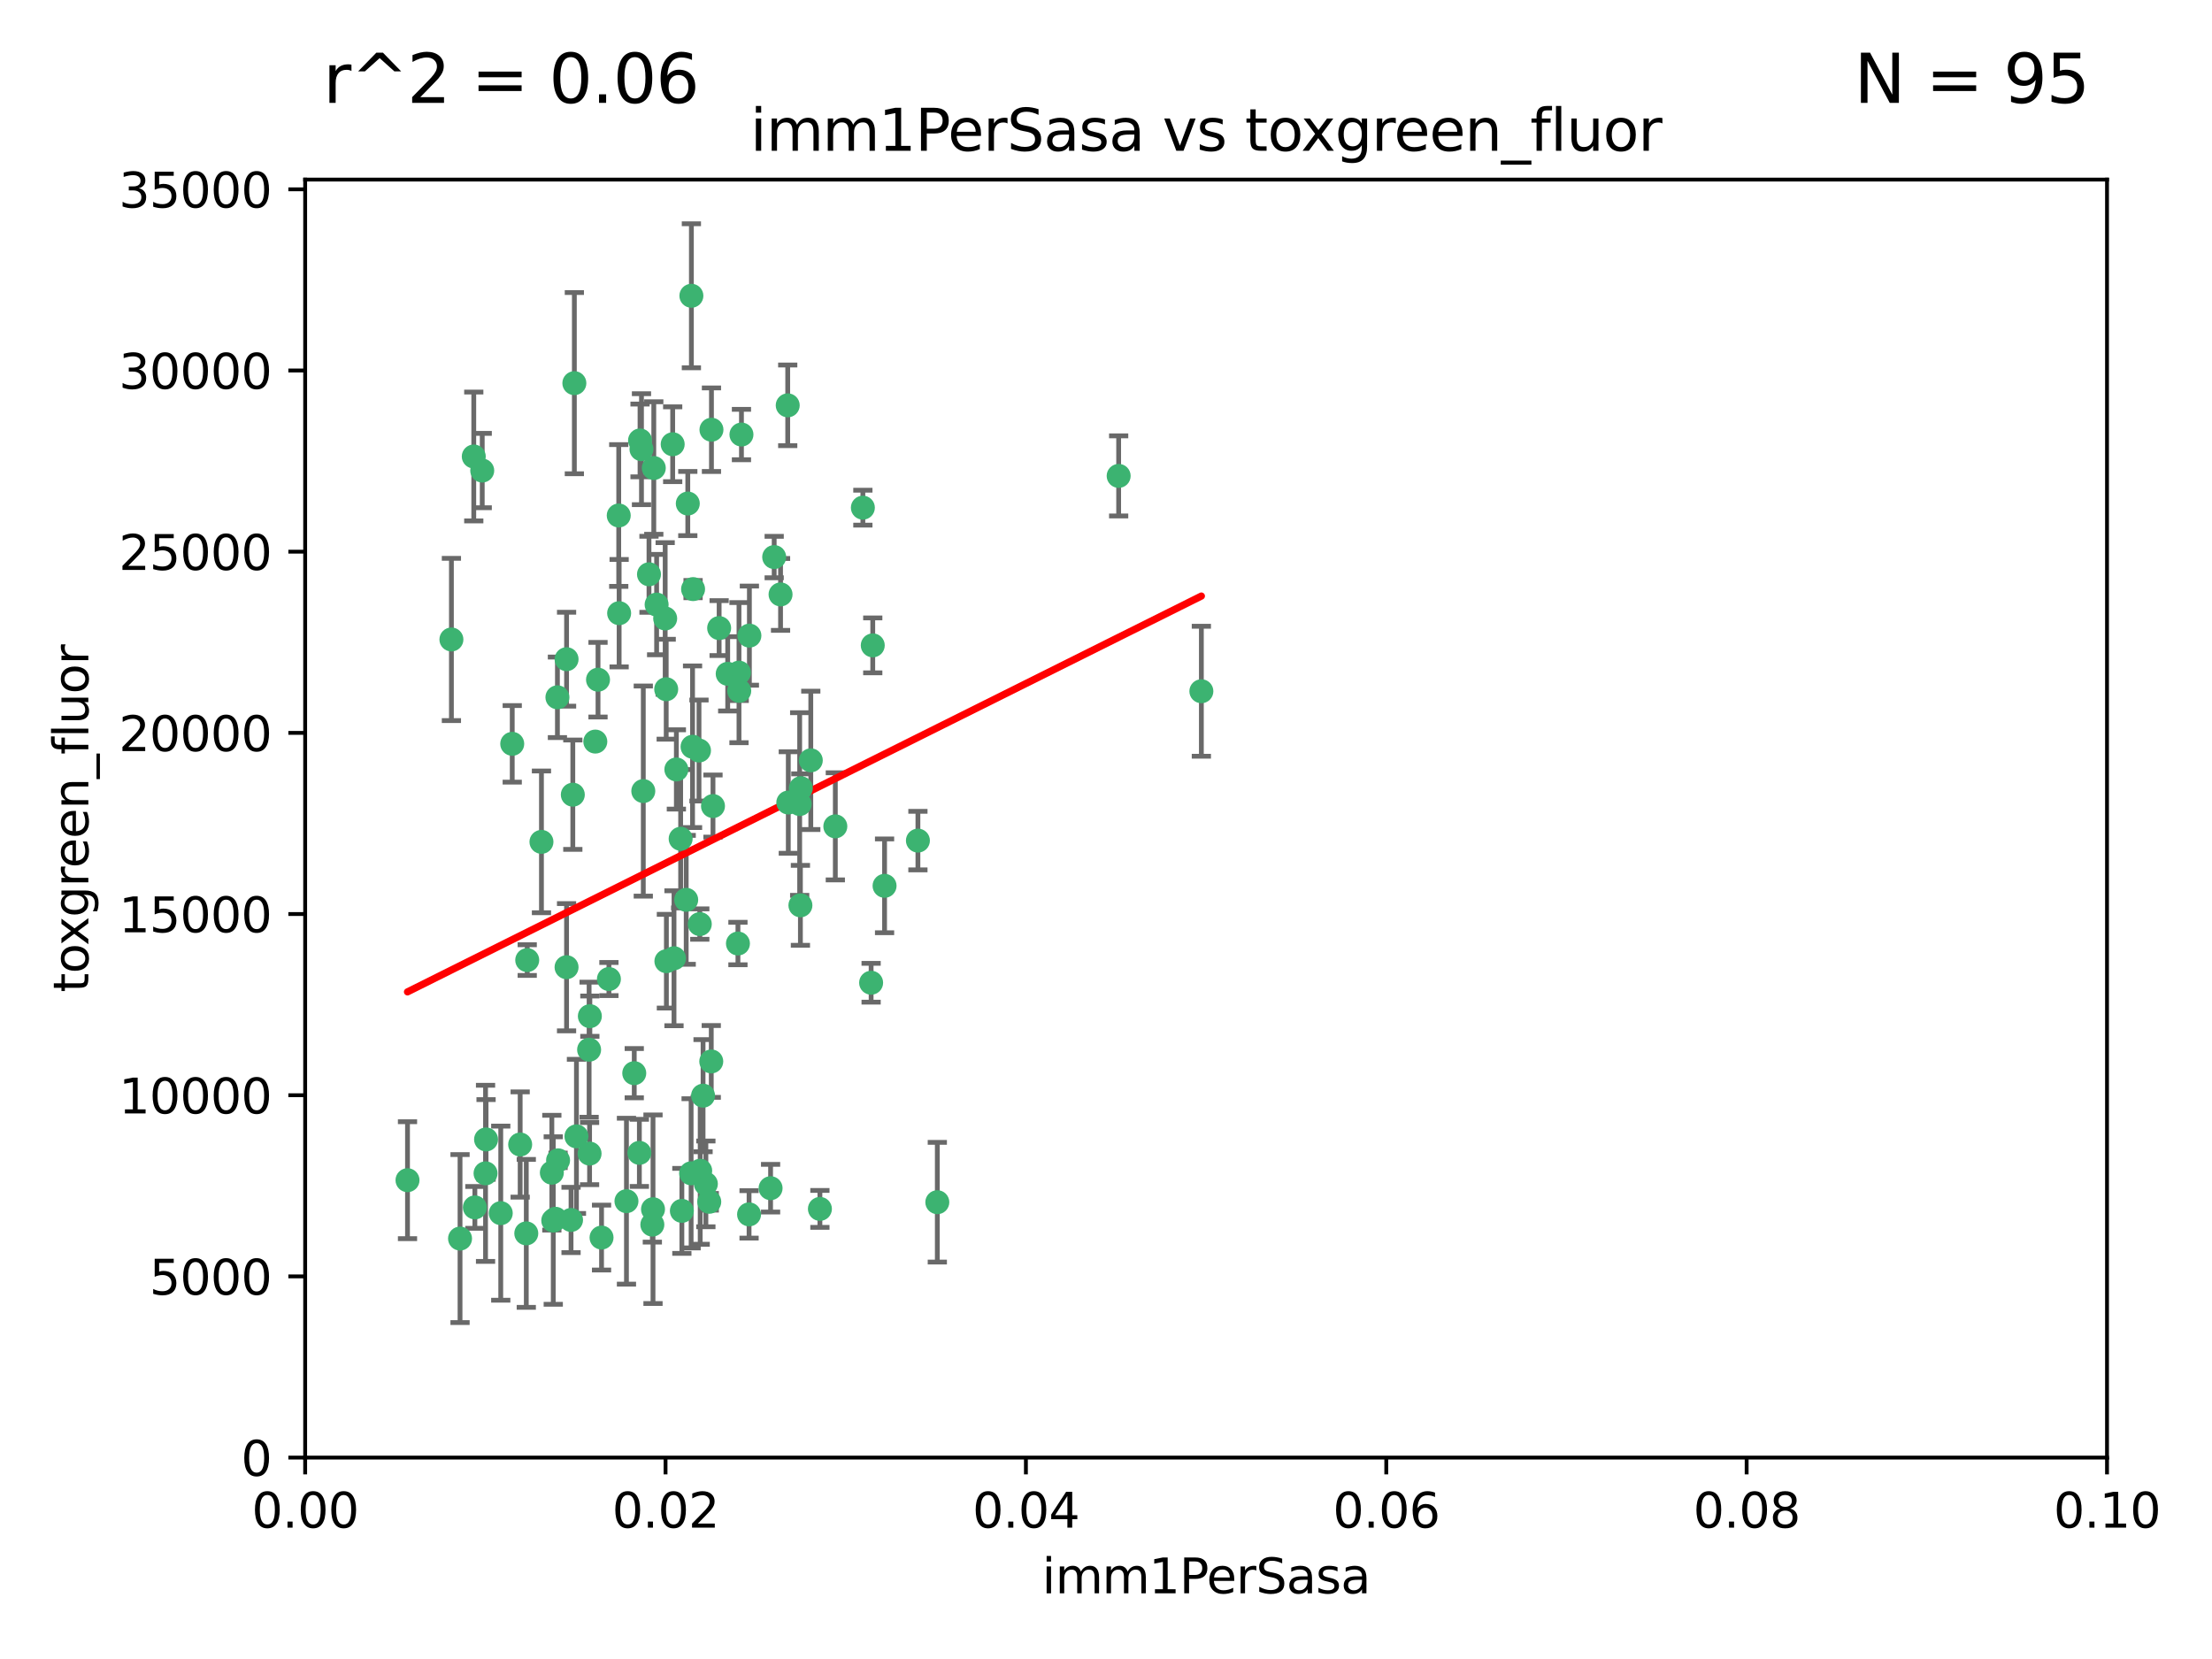 <?xml version="1.0" encoding="utf-8" standalone="no"?>
<!DOCTYPE svg PUBLIC "-//W3C//DTD SVG 1.1//EN"
  "http://www.w3.org/Graphics/SVG/1.1/DTD/svg11.dtd">
<svg xmlns:xlink="http://www.w3.org/1999/xlink" width="460.8pt" height="345.6pt" viewBox="0 0 460.8 345.6" xmlns="http://www.w3.org/2000/svg" version="1.1">
 <defs>
  <style type="text/css">*{stroke-linejoin: round; stroke-linecap: butt}</style>
 </defs>
 <g id="figure_1">
  <g id="patch_1">
   <path d="M 0 345.6 
L 460.8 345.6 
L 460.8 0 
L 0 0 
z
" style="fill: #ffffff"/>
  </g>
  <g id="axes_1">
   <g id="patch_2">
    <path d="M 63.571 303.64 
L 438.93 303.64 
L 438.93 37.411 
L 63.571 37.411 
z
" style="fill: #ffffff"/>
   </g>
   <g id="PathCollection_1">
    <defs>
     <path id="me353924e4c" d="M 0 1.118 
C 0.297 1.118 0.581 1 0.791 0.791 
C 1 0.581 1.118 0.297 1.118 0 
C 1.118 -0.297 1 -0.581 0.791 -0.791 
C 0.581 -1 0.297 -1.118 0 -1.118 
C -0.297 -1.118 -0.581 -1 -0.791 -0.791 
C -1 -0.581 -1.118 -0.297 -1.118 0 
C -1.118 0.297 -1 0.581 -0.791 0.791 
C -0.581 1 -0.297 1.118 0 1.118 
z
" style="stroke: #3cb371"/>
    </defs>
    <g clip-path="url(#pf7abcf4f5f)">
     <use xlink:href="#me353924e4c" x="100.458" y="98.026" style="fill: #3cb371; stroke: #3cb371"/>
     <use xlink:href="#me353924e4c" x="98.695" y="95.094" style="fill: #3cb371; stroke: #3cb371"/>
     <use xlink:href="#me353924e4c" x="148.21" y="89.516" style="fill: #3cb371; stroke: #3cb371"/>
     <use xlink:href="#me353924e4c" x="161.277" y="116.045" style="fill: #3cb371; stroke: #3cb371"/>
     <use xlink:href="#me353924e4c" x="138.568" y="128.839" style="fill: #3cb371; stroke: #3cb371"/>
     <use xlink:href="#me353924e4c" x="118.027" y="137.321" style="fill: #3cb371; stroke: #3cb371"/>
     <use xlink:href="#me353924e4c" x="168.903" y="158.394" style="fill: #3cb371; stroke: #3cb371"/>
     <use xlink:href="#me353924e4c" x="133.331" y="91.754" style="fill: #3cb371; stroke: #3cb371"/>
     <use xlink:href="#me353924e4c" x="136.786" y="125.947" style="fill: #3cb371; stroke: #3cb371"/>
     <use xlink:href="#me353924e4c" x="124.016" y="154.483" style="fill: #3cb371; stroke: #3cb371"/>
     <use xlink:href="#me353924e4c" x="128.894" y="107.386" style="fill: #3cb371; stroke: #3cb371"/>
     <use xlink:href="#me353924e4c" x="135.196" y="119.635" style="fill: #3cb371; stroke: #3cb371"/>
     <use xlink:href="#me353924e4c" x="119.649" y="79.819" style="fill: #3cb371; stroke: #3cb371"/>
     <use xlink:href="#me353924e4c" x="144.38" y="122.72" style="fill: #3cb371; stroke: #3cb371"/>
     <use xlink:href="#me353924e4c" x="126.849" y="203.953" style="fill: #3cb371; stroke: #3cb371"/>
     <use xlink:href="#me353924e4c" x="181.811" y="134.443" style="fill: #3cb371; stroke: #3cb371"/>
     <use xlink:href="#me353924e4c" x="106.707" y="154.954" style="fill: #3cb371; stroke: #3cb371"/>
     <use xlink:href="#me353924e4c" x="143.28" y="104.896" style="fill: #3cb371; stroke: #3cb371"/>
     <use xlink:href="#me353924e4c" x="145.613" y="156.348" style="fill: #3cb371; stroke: #3cb371"/>
     <use xlink:href="#me353924e4c" x="179.751" y="105.756" style="fill: #3cb371; stroke: #3cb371"/>
     <use xlink:href="#me353924e4c" x="136.196" y="97.498" style="fill: #3cb371; stroke: #3cb371"/>
     <use xlink:href="#me353924e4c" x="140.132" y="92.545" style="fill: #3cb371; stroke: #3cb371"/>
     <use xlink:href="#me353924e4c" x="119.328" y="165.548" style="fill: #3cb371; stroke: #3cb371"/>
     <use xlink:href="#me353924e4c" x="153.995" y="143.916" style="fill: #3cb371; stroke: #3cb371"/>
     <use xlink:href="#me353924e4c" x="122.878" y="211.686" style="fill: #3cb371; stroke: #3cb371"/>
     <use xlink:href="#me353924e4c" x="114.959" y="244.292" style="fill: #3cb371; stroke: #3cb371"/>
     <use xlink:href="#me353924e4c" x="109.831" y="200.005" style="fill: #3cb371; stroke: #3cb371"/>
     <use xlink:href="#me353924e4c" x="149.81" y="130.84" style="fill: #3cb371; stroke: #3cb371"/>
     <use xlink:href="#me353924e4c" x="135.895" y="255.109" style="fill: #3cb371; stroke: #3cb371"/>
     <use xlink:href="#me353924e4c" x="140.407" y="199.62" style="fill: #3cb371; stroke: #3cb371"/>
     <use xlink:href="#me353924e4c" x="112.795" y="175.376" style="fill: #3cb371; stroke: #3cb371"/>
     <use xlink:href="#me353924e4c" x="151.594" y="140.37" style="fill: #3cb371; stroke: #3cb371"/>
     <use xlink:href="#me353924e4c" x="164.216" y="167.179" style="fill: #3cb371; stroke: #3cb371"/>
     <use xlink:href="#me353924e4c" x="148.529" y="167.916" style="fill: #3cb371; stroke: #3cb371"/>
     <use xlink:href="#me353924e4c" x="133.632" y="93.572" style="fill: #3cb371; stroke: #3cb371"/>
     <use xlink:href="#me353924e4c" x="128.977" y="127.738" style="fill: #3cb371; stroke: #3cb371"/>
     <use xlink:href="#me353924e4c" x="116.121" y="145.262" style="fill: #3cb371; stroke: #3cb371"/>
     <use xlink:href="#me353924e4c" x="115.254" y="254.258" style="fill: #3cb371; stroke: #3cb371"/>
     <use xlink:href="#me353924e4c" x="142.949" y="187.448" style="fill: #3cb371; stroke: #3cb371"/>
     <use xlink:href="#me353924e4c" x="153.946" y="140.122" style="fill: #3cb371; stroke: #3cb371"/>
     <use xlink:href="#me353924e4c" x="145.864" y="243.887" style="fill: #3cb371; stroke: #3cb371"/>
     <use xlink:href="#me353924e4c" x="144.029" y="61.614" style="fill: #3cb371; stroke: #3cb371"/>
     <use xlink:href="#me353924e4c" x="118.96" y="254.138" style="fill: #3cb371; stroke: #3cb371"/>
     <use xlink:href="#me353924e4c" x="95.835" y="258.016" style="fill: #3cb371; stroke: #3cb371"/>
     <use xlink:href="#me353924e4c" x="166.741" y="188.597" style="fill: #3cb371; stroke: #3cb371"/>
     <use xlink:href="#me353924e4c" x="164.097" y="84.44" style="fill: #3cb371; stroke: #3cb371"/>
     <use xlink:href="#me353924e4c" x="156.112" y="132.411" style="fill: #3cb371; stroke: #3cb371"/>
     <use xlink:href="#me353924e4c" x="147.752" y="250.352" style="fill: #3cb371; stroke: #3cb371"/>
     <use xlink:href="#me353924e4c" x="115.709" y="253.893" style="fill: #3cb371; stroke: #3cb371"/>
     <use xlink:href="#me353924e4c" x="160.527" y="247.522" style="fill: #3cb371; stroke: #3cb371"/>
     <use xlink:href="#me353924e4c" x="233.037" y="99.14" style="fill: #3cb371; stroke: #3cb371"/>
     <use xlink:href="#me353924e4c" x="181.47" y="204.723" style="fill: #3cb371; stroke: #3cb371"/>
     <use xlink:href="#me353924e4c" x="166.831" y="164.19" style="fill: #3cb371; stroke: #3cb371"/>
     <use xlink:href="#me353924e4c" x="144.271" y="155.561" style="fill: #3cb371; stroke: #3cb371"/>
     <use xlink:href="#me353924e4c" x="250.266" y="143.999" style="fill: #3cb371; stroke: #3cb371"/>
     <use xlink:href="#me353924e4c" x="195.26" y="250.441" style="fill: #3cb371; stroke: #3cb371"/>
     <use xlink:href="#me353924e4c" x="174.014" y="172.143" style="fill: #3cb371; stroke: #3cb371"/>
     <use xlink:href="#me353924e4c" x="94.037" y="133.213" style="fill: #3cb371; stroke: #3cb371"/>
     <use xlink:href="#me353924e4c" x="154.458" y="90.523" style="fill: #3cb371; stroke: #3cb371"/>
     <use xlink:href="#me353924e4c" x="140.899" y="160.289" style="fill: #3cb371; stroke: #3cb371"/>
     <use xlink:href="#me353924e4c" x="153.727" y="196.552" style="fill: #3cb371; stroke: #3cb371"/>
     <use xlink:href="#me353924e4c" x="136.034" y="251.902" style="fill: #3cb371; stroke: #3cb371"/>
     <use xlink:href="#me353924e4c" x="148.169" y="221.118" style="fill: #3cb371; stroke: #3cb371"/>
     <use xlink:href="#me353924e4c" x="141.792" y="174.728" style="fill: #3cb371; stroke: #3cb371"/>
     <use xlink:href="#me353924e4c" x="101.256" y="237.366" style="fill: #3cb371; stroke: #3cb371"/>
     <use xlink:href="#me353924e4c" x="143.973" y="244.424" style="fill: #3cb371; stroke: #3cb371"/>
     <use xlink:href="#me353924e4c" x="124.578" y="141.593" style="fill: #3cb371; stroke: #3cb371"/>
     <use xlink:href="#me353924e4c" x="191.219" y="175.112" style="fill: #3cb371; stroke: #3cb371"/>
     <use xlink:href="#me353924e4c" x="145.779" y="192.502" style="fill: #3cb371; stroke: #3cb371"/>
     <use xlink:href="#me353924e4c" x="98.924" y="251.524" style="fill: #3cb371; stroke: #3cb371"/>
     <use xlink:href="#me353924e4c" x="120.084" y="236.725" style="fill: #3cb371; stroke: #3cb371"/>
     <use xlink:href="#me353924e4c" x="130.503" y="250.228" style="fill: #3cb371; stroke: #3cb371"/>
     <use xlink:href="#me353924e4c" x="109.635" y="256.937" style="fill: #3cb371; stroke: #3cb371"/>
     <use xlink:href="#me353924e4c" x="122.722" y="218.674" style="fill: #3cb371; stroke: #3cb371"/>
     <use xlink:href="#me353924e4c" x="134.01" y="164.794" style="fill: #3cb371; stroke: #3cb371"/>
     <use xlink:href="#me353924e4c" x="138.782" y="143.576" style="fill: #3cb371; stroke: #3cb371"/>
     <use xlink:href="#me353924e4c" x="125.313" y="257.808" style="fill: #3cb371; stroke: #3cb371"/>
     <use xlink:href="#me353924e4c" x="138.822" y="200.236" style="fill: #3cb371; stroke: #3cb371"/>
     <use xlink:href="#me353924e4c" x="84.891" y="245.856" style="fill: #3cb371; stroke: #3cb371"/>
     <use xlink:href="#me353924e4c" x="108.36" y="238.42" style="fill: #3cb371; stroke: #3cb371"/>
     <use xlink:href="#me353924e4c" x="142.046" y="252.246" style="fill: #3cb371; stroke: #3cb371"/>
     <use xlink:href="#me353924e4c" x="133.193" y="240.162" style="fill: #3cb371; stroke: #3cb371"/>
     <use xlink:href="#me353924e4c" x="170.802" y="251.838" style="fill: #3cb371; stroke: #3cb371"/>
     <use xlink:href="#me353924e4c" x="166.587" y="167.495" style="fill: #3cb371; stroke: #3cb371"/>
     <use xlink:href="#me353924e4c" x="104.316" y="252.723" style="fill: #3cb371; stroke: #3cb371"/>
     <use xlink:href="#me353924e4c" x="132.127" y="223.562" style="fill: #3cb371; stroke: #3cb371"/>
     <use xlink:href="#me353924e4c" x="101.148" y="244.428" style="fill: #3cb371; stroke: #3cb371"/>
     <use xlink:href="#me353924e4c" x="162.604" y="123.828" style="fill: #3cb371; stroke: #3cb371"/>
     <use xlink:href="#me353924e4c" x="122.819" y="240.314" style="fill: #3cb371; stroke: #3cb371"/>
     <use xlink:href="#me353924e4c" x="116.256" y="241.718" style="fill: #3cb371; stroke: #3cb371"/>
     <use xlink:href="#me353924e4c" x="156.045" y="252.978" style="fill: #3cb371; stroke: #3cb371"/>
     <use xlink:href="#me353924e4c" x="118.024" y="201.488" style="fill: #3cb371; stroke: #3cb371"/>
     <use xlink:href="#me353924e4c" x="184.271" y="184.534" style="fill: #3cb371; stroke: #3cb371"/>
     <use xlink:href="#me353924e4c" x="147.046" y="246.624" style="fill: #3cb371; stroke: #3cb371"/>
     <use xlink:href="#me353924e4c" x="146.461" y="228.248" style="fill: #3cb371; stroke: #3cb371"/>
    </g>
   </g>
   <g id="matplotlib.axis_1">
    <g id="xtick_1">
     <g id="line2d_1">
      <defs>
       <path id="m5421168e30" d="M 0 0 
L 0 3.5 
" style="stroke: #000000; stroke-width: 0.8"/>
      </defs>
      <g>
       <use xlink:href="#m5421168e30" x="63.571" y="303.64" style="stroke: #000000; stroke-width: 0.8"/>
      </g>
     </g>
     <g id="text_1">
      <!-- 0.00 -->
      <g transform="translate(52.438 318.238)scale(0.1 -0.1)">
       <defs>
        <path id="DejaVuSans-30" d="M 2034 4250 
Q 1547 4250 1301 3770 
Q 1056 3291 1056 2328 
Q 1056 1369 1301 889 
Q 1547 409 2034 409 
Q 2525 409 2770 889 
Q 3016 1369 3016 2328 
Q 3016 3291 2770 3770 
Q 2525 4250 2034 4250 
z
M 2034 4750 
Q 2819 4750 3233 4129 
Q 3647 3509 3647 2328 
Q 3647 1150 3233 529 
Q 2819 -91 2034 -91 
Q 1250 -91 836 529 
Q 422 1150 422 2328 
Q 422 3509 836 4129 
Q 1250 4750 2034 4750 
z
" transform="scale(0.016)"/>
        <path id="DejaVuSans-2e" d="M 684 794 
L 1344 794 
L 1344 0 
L 684 0 
L 684 794 
z
" transform="scale(0.016)"/>
       </defs>
       <use xlink:href="#DejaVuSans-30"/>
       <use xlink:href="#DejaVuSans-2e" x="63.623"/>
       <use xlink:href="#DejaVuSans-30" x="95.41"/>
       <use xlink:href="#DejaVuSans-30" x="159.033"/>
      </g>
     </g>
    </g>
    <g id="xtick_2">
     <g id="line2d_2">
      <g>
       <use xlink:href="#m5421168e30" x="138.643" y="303.64" style="stroke: #000000; stroke-width: 0.8"/>
      </g>
     </g>
     <g id="text_2">
      <!-- 0.02 -->
      <g transform="translate(127.51 318.238)scale(0.1 -0.1)">
       <defs>
        <path id="DejaVuSans-32" d="M 1228 531 
L 3431 531 
L 3431 0 
L 469 0 
L 469 531 
Q 828 903 1448 1529 
Q 2069 2156 2228 2338 
Q 2531 2678 2651 2914 
Q 2772 3150 2772 3378 
Q 2772 3750 2511 3984 
Q 2250 4219 1831 4219 
Q 1534 4219 1204 4116 
Q 875 4013 500 3803 
L 500 4441 
Q 881 4594 1212 4672 
Q 1544 4750 1819 4750 
Q 2544 4750 2975 4387 
Q 3406 4025 3406 3419 
Q 3406 3131 3298 2873 
Q 3191 2616 2906 2266 
Q 2828 2175 2409 1742 
Q 1991 1309 1228 531 
z
" transform="scale(0.016)"/>
       </defs>
       <use xlink:href="#DejaVuSans-30"/>
       <use xlink:href="#DejaVuSans-2e" x="63.623"/>
       <use xlink:href="#DejaVuSans-30" x="95.41"/>
       <use xlink:href="#DejaVuSans-32" x="159.033"/>
      </g>
     </g>
    </g>
    <g id="xtick_3">
     <g id="line2d_3">
      <g>
       <use xlink:href="#m5421168e30" x="213.715" y="303.64" style="stroke: #000000; stroke-width: 0.8"/>
      </g>
     </g>
     <g id="text_3">
      <!-- 0.04 -->
      <g transform="translate(202.582 318.238)scale(0.1 -0.1)">
       <defs>
        <path id="DejaVuSans-34" d="M 2419 4116 
L 825 1625 
L 2419 1625 
L 2419 4116 
z
M 2253 4666 
L 3047 4666 
L 3047 1625 
L 3713 1625 
L 3713 1100 
L 3047 1100 
L 3047 0 
L 2419 0 
L 2419 1100 
L 313 1100 
L 313 1709 
L 2253 4666 
z
" transform="scale(0.016)"/>
       </defs>
       <use xlink:href="#DejaVuSans-30"/>
       <use xlink:href="#DejaVuSans-2e" x="63.623"/>
       <use xlink:href="#DejaVuSans-30" x="95.41"/>
       <use xlink:href="#DejaVuSans-34" x="159.033"/>
      </g>
     </g>
    </g>
    <g id="xtick_4">
     <g id="line2d_4">
      <g>
       <use xlink:href="#m5421168e30" x="288.786" y="303.64" style="stroke: #000000; stroke-width: 0.8"/>
      </g>
     </g>
     <g id="text_4">
      <!-- 0.06 -->
      <g transform="translate(277.654 318.238)scale(0.1 -0.1)">
       <defs>
        <path id="DejaVuSans-36" d="M 2113 2584 
Q 1688 2584 1439 2293 
Q 1191 2003 1191 1497 
Q 1191 994 1439 701 
Q 1688 409 2113 409 
Q 2538 409 2786 701 
Q 3034 994 3034 1497 
Q 3034 2003 2786 2293 
Q 2538 2584 2113 2584 
z
M 3366 4563 
L 3366 3988 
Q 3128 4100 2886 4159 
Q 2644 4219 2406 4219 
Q 1781 4219 1451 3797 
Q 1122 3375 1075 2522 
Q 1259 2794 1537 2939 
Q 1816 3084 2150 3084 
Q 2853 3084 3261 2657 
Q 3669 2231 3669 1497 
Q 3669 778 3244 343 
Q 2819 -91 2113 -91 
Q 1303 -91 875 529 
Q 447 1150 447 2328 
Q 447 3434 972 4092 
Q 1497 4750 2381 4750 
Q 2619 4750 2861 4703 
Q 3103 4656 3366 4563 
z
" transform="scale(0.016)"/>
       </defs>
       <use xlink:href="#DejaVuSans-30"/>
       <use xlink:href="#DejaVuSans-2e" x="63.623"/>
       <use xlink:href="#DejaVuSans-30" x="95.41"/>
       <use xlink:href="#DejaVuSans-36" x="159.033"/>
      </g>
     </g>
    </g>
    <g id="xtick_5">
     <g id="line2d_5">
      <g>
       <use xlink:href="#m5421168e30" x="363.858" y="303.64" style="stroke: #000000; stroke-width: 0.8"/>
      </g>
     </g>
     <g id="text_5">
      <!-- 0.08 -->
      <g transform="translate(352.725 318.238)scale(0.1 -0.1)">
       <defs>
        <path id="DejaVuSans-38" d="M 2034 2216 
Q 1584 2216 1326 1975 
Q 1069 1734 1069 1313 
Q 1069 891 1326 650 
Q 1584 409 2034 409 
Q 2484 409 2743 651 
Q 3003 894 3003 1313 
Q 3003 1734 2745 1975 
Q 2488 2216 2034 2216 
z
M 1403 2484 
Q 997 2584 770 2862 
Q 544 3141 544 3541 
Q 544 4100 942 4425 
Q 1341 4750 2034 4750 
Q 2731 4750 3128 4425 
Q 3525 4100 3525 3541 
Q 3525 3141 3298 2862 
Q 3072 2584 2669 2484 
Q 3125 2378 3379 2068 
Q 3634 1759 3634 1313 
Q 3634 634 3220 271 
Q 2806 -91 2034 -91 
Q 1263 -91 848 271 
Q 434 634 434 1313 
Q 434 1759 690 2068 
Q 947 2378 1403 2484 
z
M 1172 3481 
Q 1172 3119 1398 2916 
Q 1625 2713 2034 2713 
Q 2441 2713 2670 2916 
Q 2900 3119 2900 3481 
Q 2900 3844 2670 4047 
Q 2441 4250 2034 4250 
Q 1625 4250 1398 4047 
Q 1172 3844 1172 3481 
z
" transform="scale(0.016)"/>
       </defs>
       <use xlink:href="#DejaVuSans-30"/>
       <use xlink:href="#DejaVuSans-2e" x="63.623"/>
       <use xlink:href="#DejaVuSans-30" x="95.41"/>
       <use xlink:href="#DejaVuSans-38" x="159.033"/>
      </g>
     </g>
    </g>
    <g id="xtick_6">
     <g id="line2d_6">
      <g>
       <use xlink:href="#m5421168e30" x="438.93" y="303.64" style="stroke: #000000; stroke-width: 0.8"/>
      </g>
     </g>
     <g id="text_6">
      <!-- 0.10 -->
      <g transform="translate(427.797 318.238)scale(0.1 -0.1)">
       <defs>
        <path id="DejaVuSans-31" d="M 794 531 
L 1825 531 
L 1825 4091 
L 703 3866 
L 703 4441 
L 1819 4666 
L 2450 4666 
L 2450 531 
L 3481 531 
L 3481 0 
L 794 0 
L 794 531 
z
" transform="scale(0.016)"/>
       </defs>
       <use xlink:href="#DejaVuSans-30"/>
       <use xlink:href="#DejaVuSans-2e" x="63.623"/>
       <use xlink:href="#DejaVuSans-31" x="95.41"/>
       <use xlink:href="#DejaVuSans-30" x="159.033"/>
      </g>
     </g>
    </g>
    <g id="text_7">
     <!-- imm1PerSasa -->
     <g transform="translate(217.067 331.917)scale(0.1 -0.1)">
      <defs>
       <path id="DejaVuSans-69" d="M 603 3500 
L 1178 3500 
L 1178 0 
L 603 0 
L 603 3500 
z
M 603 4863 
L 1178 4863 
L 1178 4134 
L 603 4134 
L 603 4863 
z
" transform="scale(0.016)"/>
       <path id="DejaVuSans-6d" d="M 3328 2828 
Q 3544 3216 3844 3400 
Q 4144 3584 4550 3584 
Q 5097 3584 5394 3201 
Q 5691 2819 5691 2113 
L 5691 0 
L 5113 0 
L 5113 2094 
Q 5113 2597 4934 2840 
Q 4756 3084 4391 3084 
Q 3944 3084 3684 2787 
Q 3425 2491 3425 1978 
L 3425 0 
L 2847 0 
L 2847 2094 
Q 2847 2600 2669 2842 
Q 2491 3084 2119 3084 
Q 1678 3084 1418 2786 
Q 1159 2488 1159 1978 
L 1159 0 
L 581 0 
L 581 3500 
L 1159 3500 
L 1159 2956 
Q 1356 3278 1631 3431 
Q 1906 3584 2284 3584 
Q 2666 3584 2933 3390 
Q 3200 3197 3328 2828 
z
" transform="scale(0.016)"/>
       <path id="DejaVuSans-50" d="M 1259 4147 
L 1259 2394 
L 2053 2394 
Q 2494 2394 2734 2622 
Q 2975 2850 2975 3272 
Q 2975 3691 2734 3919 
Q 2494 4147 2053 4147 
L 1259 4147 
z
M 628 4666 
L 2053 4666 
Q 2838 4666 3239 4311 
Q 3641 3956 3641 3272 
Q 3641 2581 3239 2228 
Q 2838 1875 2053 1875 
L 1259 1875 
L 1259 0 
L 628 0 
L 628 4666 
z
" transform="scale(0.016)"/>
       <path id="DejaVuSans-65" d="M 3597 1894 
L 3597 1613 
L 953 1613 
Q 991 1019 1311 708 
Q 1631 397 2203 397 
Q 2534 397 2845 478 
Q 3156 559 3463 722 
L 3463 178 
Q 3153 47 2828 -22 
Q 2503 -91 2169 -91 
Q 1331 -91 842 396 
Q 353 884 353 1716 
Q 353 2575 817 3079 
Q 1281 3584 2069 3584 
Q 2775 3584 3186 3129 
Q 3597 2675 3597 1894 
z
M 3022 2063 
Q 3016 2534 2758 2815 
Q 2500 3097 2075 3097 
Q 1594 3097 1305 2825 
Q 1016 2553 972 2059 
L 3022 2063 
z
" transform="scale(0.016)"/>
       <path id="DejaVuSans-72" d="M 2631 2963 
Q 2534 3019 2420 3045 
Q 2306 3072 2169 3072 
Q 1681 3072 1420 2755 
Q 1159 2438 1159 1844 
L 1159 0 
L 581 0 
L 581 3500 
L 1159 3500 
L 1159 2956 
Q 1341 3275 1631 3429 
Q 1922 3584 2338 3584 
Q 2397 3584 2469 3576 
Q 2541 3569 2628 3553 
L 2631 2963 
z
" transform="scale(0.016)"/>
       <path id="DejaVuSans-53" d="M 3425 4513 
L 3425 3897 
Q 3066 4069 2747 4153 
Q 2428 4238 2131 4238 
Q 1616 4238 1336 4038 
Q 1056 3838 1056 3469 
Q 1056 3159 1242 3001 
Q 1428 2844 1947 2747 
L 2328 2669 
Q 3034 2534 3370 2195 
Q 3706 1856 3706 1288 
Q 3706 609 3251 259 
Q 2797 -91 1919 -91 
Q 1588 -91 1214 -16 
Q 841 59 441 206 
L 441 856 
Q 825 641 1194 531 
Q 1563 422 1919 422 
Q 2459 422 2753 634 
Q 3047 847 3047 1241 
Q 3047 1584 2836 1778 
Q 2625 1972 2144 2069 
L 1759 2144 
Q 1053 2284 737 2584 
Q 422 2884 422 3419 
Q 422 4038 858 4394 
Q 1294 4750 2059 4750 
Q 2388 4750 2728 4690 
Q 3069 4631 3425 4513 
z
" transform="scale(0.016)"/>
       <path id="DejaVuSans-61" d="M 2194 1759 
Q 1497 1759 1228 1600 
Q 959 1441 959 1056 
Q 959 750 1161 570 
Q 1363 391 1709 391 
Q 2188 391 2477 730 
Q 2766 1069 2766 1631 
L 2766 1759 
L 2194 1759 
z
M 3341 1997 
L 3341 0 
L 2766 0 
L 2766 531 
Q 2569 213 2275 61 
Q 1981 -91 1556 -91 
Q 1019 -91 701 211 
Q 384 513 384 1019 
Q 384 1609 779 1909 
Q 1175 2209 1959 2209 
L 2766 2209 
L 2766 2266 
Q 2766 2663 2505 2880 
Q 2244 3097 1772 3097 
Q 1472 3097 1187 3025 
Q 903 2953 641 2809 
L 641 3341 
Q 956 3463 1253 3523 
Q 1550 3584 1831 3584 
Q 2591 3584 2966 3190 
Q 3341 2797 3341 1997 
z
" transform="scale(0.016)"/>
       <path id="DejaVuSans-73" d="M 2834 3397 
L 2834 2853 
Q 2591 2978 2328 3040 
Q 2066 3103 1784 3103 
Q 1356 3103 1142 2972 
Q 928 2841 928 2578 
Q 928 2378 1081 2264 
Q 1234 2150 1697 2047 
L 1894 2003 
Q 2506 1872 2764 1633 
Q 3022 1394 3022 966 
Q 3022 478 2636 193 
Q 2250 -91 1575 -91 
Q 1294 -91 989 -36 
Q 684 19 347 128 
L 347 722 
Q 666 556 975 473 
Q 1284 391 1588 391 
Q 1994 391 2212 530 
Q 2431 669 2431 922 
Q 2431 1156 2273 1281 
Q 2116 1406 1581 1522 
L 1381 1569 
Q 847 1681 609 1914 
Q 372 2147 372 2553 
Q 372 3047 722 3315 
Q 1072 3584 1716 3584 
Q 2034 3584 2315 3537 
Q 2597 3491 2834 3397 
z
" transform="scale(0.016)"/>
      </defs>
      <use xlink:href="#DejaVuSans-69"/>
      <use xlink:href="#DejaVuSans-6d" x="27.783"/>
      <use xlink:href="#DejaVuSans-6d" x="125.195"/>
      <use xlink:href="#DejaVuSans-31" x="222.607"/>
      <use xlink:href="#DejaVuSans-50" x="286.23"/>
      <use xlink:href="#DejaVuSans-65" x="342.908"/>
      <use xlink:href="#DejaVuSans-72" x="404.432"/>
      <use xlink:href="#DejaVuSans-53" x="445.545"/>
      <use xlink:href="#DejaVuSans-61" x="509.021"/>
      <use xlink:href="#DejaVuSans-73" x="570.301"/>
      <use xlink:href="#DejaVuSans-61" x="622.4"/>
     </g>
    </g>
   </g>
   <g id="matplotlib.axis_2">
    <g id="ytick_1">
     <g id="line2d_7">
      <defs>
       <path id="m255f4d069a" d="M 0 0 
L -3.5 0 
" style="stroke: #000000; stroke-width: 0.8"/>
      </defs>
      <g>
       <use xlink:href="#m255f4d069a" x="63.571" y="303.64" style="stroke: #000000; stroke-width: 0.8"/>
      </g>
     </g>
     <g id="text_8">
      <!-- 0 -->
      <g transform="translate(50.209 307.439)scale(0.1 -0.1)">
       <use xlink:href="#DejaVuSans-30"/>
      </g>
     </g>
    </g>
    <g id="ytick_2">
     <g id="line2d_8">
      <g>
       <use xlink:href="#m255f4d069a" x="63.571" y="265.897" style="stroke: #000000; stroke-width: 0.8"/>
      </g>
     </g>
     <g id="text_9">
      <!-- 5000 -->
      <g transform="translate(31.121 269.696)scale(0.1 -0.1)">
       <defs>
        <path id="DejaVuSans-35" d="M 691 4666 
L 3169 4666 
L 3169 4134 
L 1269 4134 
L 1269 2991 
Q 1406 3038 1543 3061 
Q 1681 3084 1819 3084 
Q 2600 3084 3056 2656 
Q 3513 2228 3513 1497 
Q 3513 744 3044 326 
Q 2575 -91 1722 -91 
Q 1428 -91 1123 -41 
Q 819 9 494 109 
L 494 744 
Q 775 591 1075 516 
Q 1375 441 1709 441 
Q 2250 441 2565 725 
Q 2881 1009 2881 1497 
Q 2881 1984 2565 2268 
Q 2250 2553 1709 2553 
Q 1456 2553 1204 2497 
Q 953 2441 691 2322 
L 691 4666 
z
" transform="scale(0.016)"/>
       </defs>
       <use xlink:href="#DejaVuSans-35"/>
       <use xlink:href="#DejaVuSans-30" x="63.623"/>
       <use xlink:href="#DejaVuSans-30" x="127.246"/>
       <use xlink:href="#DejaVuSans-30" x="190.869"/>
      </g>
     </g>
    </g>
    <g id="ytick_3">
     <g id="line2d_9">
      <g>
       <use xlink:href="#m255f4d069a" x="63.571" y="228.154" style="stroke: #000000; stroke-width: 0.8"/>
      </g>
     </g>
     <g id="text_10">
      <!-- 10000 -->
      <g transform="translate(24.759 231.953)scale(0.1 -0.1)">
       <use xlink:href="#DejaVuSans-31"/>
       <use xlink:href="#DejaVuSans-30" x="63.623"/>
       <use xlink:href="#DejaVuSans-30" x="127.246"/>
       <use xlink:href="#DejaVuSans-30" x="190.869"/>
       <use xlink:href="#DejaVuSans-30" x="254.492"/>
      </g>
     </g>
    </g>
    <g id="ytick_4">
     <g id="line2d_10">
      <g>
       <use xlink:href="#m255f4d069a" x="63.571" y="190.411" style="stroke: #000000; stroke-width: 0.8"/>
      </g>
     </g>
     <g id="text_11">
      <!-- 15000 -->
      <g transform="translate(24.759 194.21)scale(0.1 -0.1)">
       <use xlink:href="#DejaVuSans-31"/>
       <use xlink:href="#DejaVuSans-35" x="63.623"/>
       <use xlink:href="#DejaVuSans-30" x="127.246"/>
       <use xlink:href="#DejaVuSans-30" x="190.869"/>
       <use xlink:href="#DejaVuSans-30" x="254.492"/>
      </g>
     </g>
    </g>
    <g id="ytick_5">
     <g id="line2d_11">
      <g>
       <use xlink:href="#m255f4d069a" x="63.571" y="152.668" style="stroke: #000000; stroke-width: 0.8"/>
      </g>
     </g>
     <g id="text_12">
      <!-- 20000 -->
      <g transform="translate(24.759 156.467)scale(0.1 -0.1)">
       <use xlink:href="#DejaVuSans-32"/>
       <use xlink:href="#DejaVuSans-30" x="63.623"/>
       <use xlink:href="#DejaVuSans-30" x="127.246"/>
       <use xlink:href="#DejaVuSans-30" x="190.869"/>
       <use xlink:href="#DejaVuSans-30" x="254.492"/>
      </g>
     </g>
    </g>
    <g id="ytick_6">
     <g id="line2d_12">
      <g>
       <use xlink:href="#m255f4d069a" x="63.571" y="114.925" style="stroke: #000000; stroke-width: 0.8"/>
      </g>
     </g>
     <g id="text_13">
      <!-- 25000 -->
      <g transform="translate(24.759 118.724)scale(0.1 -0.1)">
       <use xlink:href="#DejaVuSans-32"/>
       <use xlink:href="#DejaVuSans-35" x="63.623"/>
       <use xlink:href="#DejaVuSans-30" x="127.246"/>
       <use xlink:href="#DejaVuSans-30" x="190.869"/>
       <use xlink:href="#DejaVuSans-30" x="254.492"/>
      </g>
     </g>
    </g>
    <g id="ytick_7">
     <g id="line2d_13">
      <g>
       <use xlink:href="#m255f4d069a" x="63.571" y="77.181" style="stroke: #000000; stroke-width: 0.8"/>
      </g>
     </g>
     <g id="text_14">
      <!-- 30000 -->
      <g transform="translate(24.759 80.981)scale(0.1 -0.1)">
       <defs>
        <path id="DejaVuSans-33" d="M 2597 2516 
Q 3050 2419 3304 2112 
Q 3559 1806 3559 1356 
Q 3559 666 3084 287 
Q 2609 -91 1734 -91 
Q 1441 -91 1130 -33 
Q 819 25 488 141 
L 488 750 
Q 750 597 1062 519 
Q 1375 441 1716 441 
Q 2309 441 2620 675 
Q 2931 909 2931 1356 
Q 2931 1769 2642 2001 
Q 2353 2234 1838 2234 
L 1294 2234 
L 1294 2753 
L 1863 2753 
Q 2328 2753 2575 2939 
Q 2822 3125 2822 3475 
Q 2822 3834 2567 4026 
Q 2313 4219 1838 4219 
Q 1578 4219 1281 4162 
Q 984 4106 628 3988 
L 628 4550 
Q 988 4650 1302 4700 
Q 1616 4750 1894 4750 
Q 2613 4750 3031 4423 
Q 3450 4097 3450 3541 
Q 3450 3153 3228 2886 
Q 3006 2619 2597 2516 
z
" transform="scale(0.016)"/>
       </defs>
       <use xlink:href="#DejaVuSans-33"/>
       <use xlink:href="#DejaVuSans-30" x="63.623"/>
       <use xlink:href="#DejaVuSans-30" x="127.246"/>
       <use xlink:href="#DejaVuSans-30" x="190.869"/>
       <use xlink:href="#DejaVuSans-30" x="254.492"/>
      </g>
     </g>
    </g>
    <g id="ytick_8">
     <g id="line2d_14">
      <g>
       <use xlink:href="#m255f4d069a" x="63.571" y="39.438" style="stroke: #000000; stroke-width: 0.8"/>
      </g>
     </g>
     <g id="text_15">
      <!-- 35000 -->
      <g transform="translate(24.759 43.238)scale(0.1 -0.1)">
       <use xlink:href="#DejaVuSans-33"/>
       <use xlink:href="#DejaVuSans-35" x="63.623"/>
       <use xlink:href="#DejaVuSans-30" x="127.246"/>
       <use xlink:href="#DejaVuSans-30" x="190.869"/>
       <use xlink:href="#DejaVuSans-30" x="254.492"/>
      </g>
     </g>
    </g>
    <g id="text_16">
     <!-- toxgreen_fluor -->
     <g transform="translate(18.401 206.72)rotate(-90)scale(0.1 -0.1)">
      <defs>
       <path id="DejaVuSans-74" d="M 1172 4494 
L 1172 3500 
L 2356 3500 
L 2356 3053 
L 1172 3053 
L 1172 1153 
Q 1172 725 1289 603 
Q 1406 481 1766 481 
L 2356 481 
L 2356 0 
L 1766 0 
Q 1100 0 847 248 
Q 594 497 594 1153 
L 594 3053 
L 172 3053 
L 172 3500 
L 594 3500 
L 594 4494 
L 1172 4494 
z
" transform="scale(0.016)"/>
       <path id="DejaVuSans-6f" d="M 1959 3097 
Q 1497 3097 1228 2736 
Q 959 2375 959 1747 
Q 959 1119 1226 758 
Q 1494 397 1959 397 
Q 2419 397 2687 759 
Q 2956 1122 2956 1747 
Q 2956 2369 2687 2733 
Q 2419 3097 1959 3097 
z
M 1959 3584 
Q 2709 3584 3137 3096 
Q 3566 2609 3566 1747 
Q 3566 888 3137 398 
Q 2709 -91 1959 -91 
Q 1206 -91 779 398 
Q 353 888 353 1747 
Q 353 2609 779 3096 
Q 1206 3584 1959 3584 
z
" transform="scale(0.016)"/>
       <path id="DejaVuSans-78" d="M 3513 3500 
L 2247 1797 
L 3578 0 
L 2900 0 
L 1881 1375 
L 863 0 
L 184 0 
L 1544 1831 
L 300 3500 
L 978 3500 
L 1906 2253 
L 2834 3500 
L 3513 3500 
z
" transform="scale(0.016)"/>
       <path id="DejaVuSans-67" d="M 2906 1791 
Q 2906 2416 2648 2759 
Q 2391 3103 1925 3103 
Q 1463 3103 1205 2759 
Q 947 2416 947 1791 
Q 947 1169 1205 825 
Q 1463 481 1925 481 
Q 2391 481 2648 825 
Q 2906 1169 2906 1791 
z
M 3481 434 
Q 3481 -459 3084 -895 
Q 2688 -1331 1869 -1331 
Q 1566 -1331 1297 -1286 
Q 1028 -1241 775 -1147 
L 775 -588 
Q 1028 -725 1275 -790 
Q 1522 -856 1778 -856 
Q 2344 -856 2625 -561 
Q 2906 -266 2906 331 
L 2906 616 
Q 2728 306 2450 153 
Q 2172 0 1784 0 
Q 1141 0 747 490 
Q 353 981 353 1791 
Q 353 2603 747 3093 
Q 1141 3584 1784 3584 
Q 2172 3584 2450 3431 
Q 2728 3278 2906 2969 
L 2906 3500 
L 3481 3500 
L 3481 434 
z
" transform="scale(0.016)"/>
       <path id="DejaVuSans-6e" d="M 3513 2113 
L 3513 0 
L 2938 0 
L 2938 2094 
Q 2938 2591 2744 2837 
Q 2550 3084 2163 3084 
Q 1697 3084 1428 2787 
Q 1159 2491 1159 1978 
L 1159 0 
L 581 0 
L 581 3500 
L 1159 3500 
L 1159 2956 
Q 1366 3272 1645 3428 
Q 1925 3584 2291 3584 
Q 2894 3584 3203 3211 
Q 3513 2838 3513 2113 
z
" transform="scale(0.016)"/>
       <path id="DejaVuSans-5f" d="M 3263 -1063 
L 3263 -1509 
L -63 -1509 
L -63 -1063 
L 3263 -1063 
z
" transform="scale(0.016)"/>
       <path id="DejaVuSans-66" d="M 2375 4863 
L 2375 4384 
L 1825 4384 
Q 1516 4384 1395 4259 
Q 1275 4134 1275 3809 
L 1275 3500 
L 2222 3500 
L 2222 3053 
L 1275 3053 
L 1275 0 
L 697 0 
L 697 3053 
L 147 3053 
L 147 3500 
L 697 3500 
L 697 3744 
Q 697 4328 969 4595 
Q 1241 4863 1831 4863 
L 2375 4863 
z
" transform="scale(0.016)"/>
       <path id="DejaVuSans-6c" d="M 603 4863 
L 1178 4863 
L 1178 0 
L 603 0 
L 603 4863 
z
" transform="scale(0.016)"/>
       <path id="DejaVuSans-75" d="M 544 1381 
L 544 3500 
L 1119 3500 
L 1119 1403 
Q 1119 906 1312 657 
Q 1506 409 1894 409 
Q 2359 409 2629 706 
Q 2900 1003 2900 1516 
L 2900 3500 
L 3475 3500 
L 3475 0 
L 2900 0 
L 2900 538 
Q 2691 219 2414 64 
Q 2138 -91 1772 -91 
Q 1169 -91 856 284 
Q 544 659 544 1381 
z
M 1991 3584 
L 1991 3584 
z
" transform="scale(0.016)"/>
      </defs>
      <use xlink:href="#DejaVuSans-74"/>
      <use xlink:href="#DejaVuSans-6f" x="39.209"/>
      <use xlink:href="#DejaVuSans-78" x="97.266"/>
      <use xlink:href="#DejaVuSans-67" x="156.445"/>
      <use xlink:href="#DejaVuSans-72" x="219.922"/>
      <use xlink:href="#DejaVuSans-65" x="258.785"/>
      <use xlink:href="#DejaVuSans-65" x="320.309"/>
      <use xlink:href="#DejaVuSans-6e" x="381.832"/>
      <use xlink:href="#DejaVuSans-5f" x="445.211"/>
      <use xlink:href="#DejaVuSans-66" x="495.211"/>
      <use xlink:href="#DejaVuSans-6c" x="530.416"/>
      <use xlink:href="#DejaVuSans-75" x="558.199"/>
      <use xlink:href="#DejaVuSans-6f" x="621.578"/>
      <use xlink:href="#DejaVuSans-72" x="682.76"/>
     </g>
    </g>
   </g>
   <g id="LineCollection_1">
    <path d="M 100.458 105.772 
L 100.458 90.281 
" clip-path="url(#pf7abcf4f5f)" style="fill: none; stroke: #696969"/>
    <path d="M 98.695 108.514 
L 98.695 81.675 
" clip-path="url(#pf7abcf4f5f)" style="fill: none; stroke: #696969"/>
    <path d="M 148.21 98.217 
L 148.21 80.815 
" clip-path="url(#pf7abcf4f5f)" style="fill: none; stroke: #696969"/>
    <path d="M 161.277 120.361 
L 161.277 111.729 
" clip-path="url(#pf7abcf4f5f)" style="fill: none; stroke: #696969"/>
    <path d="M 138.568 144.637 
L 138.568 113.041 
" clip-path="url(#pf7abcf4f5f)" style="fill: none; stroke: #696969"/>
    <path d="M 118.027 147.102 
L 118.027 127.541 
" clip-path="url(#pf7abcf4f5f)" style="fill: none; stroke: #696969"/>
    <path d="M 168.903 172.807 
L 168.903 143.981 
" clip-path="url(#pf7abcf4f5f)" style="fill: none; stroke: #696969"/>
    <path d="M 133.331 99.334 
L 133.331 84.174 
" clip-path="url(#pf7abcf4f5f)" style="fill: none; stroke: #696969"/>
    <path d="M 136.786 136.397 
L 136.786 115.497 
" clip-path="url(#pf7abcf4f5f)" style="fill: none; stroke: #696969"/>
    <path d="M 124.016 155.048 
L 124.016 153.918 
" clip-path="url(#pf7abcf4f5f)" style="fill: none; stroke: #696969"/>
    <path d="M 128.894 122.155 
L 128.894 92.617 
" clip-path="url(#pf7abcf4f5f)" style="fill: none; stroke: #696969"/>
    <path d="M 135.196 127.554 
L 135.196 111.717 
" clip-path="url(#pf7abcf4f5f)" style="fill: none; stroke: #696969"/>
    <path d="M 119.649 98.693 
L 119.649 60.945 
" clip-path="url(#pf7abcf4f5f)" style="fill: none; stroke: #696969"/>
    <path d="M 144.38 124.514 
L 144.38 120.926 
" clip-path="url(#pf7abcf4f5f)" style="fill: none; stroke: #696969"/>
    <path d="M 126.849 207.405 
L 126.849 200.501 
" clip-path="url(#pf7abcf4f5f)" style="fill: none; stroke: #696969"/>
    <path d="M 181.811 140.163 
L 181.811 128.724 
" clip-path="url(#pf7abcf4f5f)" style="fill: none; stroke: #696969"/>
    <path d="M 106.707 162.929 
L 106.707 146.979 
" clip-path="url(#pf7abcf4f5f)" style="fill: none; stroke: #696969"/>
    <path d="M 143.28 111.578 
L 143.28 98.214 
" clip-path="url(#pf7abcf4f5f)" style="fill: none; stroke: #696969"/>
    <path d="M 145.613 166.868 
L 145.613 145.829 
" clip-path="url(#pf7abcf4f5f)" style="fill: none; stroke: #696969"/>
    <path d="M 179.751 109.392 
L 179.751 102.12 
" clip-path="url(#pf7abcf4f5f)" style="fill: none; stroke: #696969"/>
    <path d="M 136.196 111.302 
L 136.196 83.693 
" clip-path="url(#pf7abcf4f5f)" style="fill: none; stroke: #696969"/>
    <path d="M 140.132 100.341 
L 140.132 84.749 
" clip-path="url(#pf7abcf4f5f)" style="fill: none; stroke: #696969"/>
    <path d="M 119.328 176.939 
L 119.328 154.157 
" clip-path="url(#pf7abcf4f5f)" style="fill: none; stroke: #696969"/>
    <path d="M 153.995 145.941 
L 153.995 141.891 
" clip-path="url(#pf7abcf4f5f)" style="fill: none; stroke: #696969"/>
    <path d="M 122.878 215.883 
L 122.878 207.488 
" clip-path="url(#pf7abcf4f5f)" style="fill: none; stroke: #696969"/>
    <path d="M 114.959 256.247 
L 114.959 232.336 
" clip-path="url(#pf7abcf4f5f)" style="fill: none; stroke: #696969"/>
    <path d="M 109.831 203.204 
L 109.831 196.806 
" clip-path="url(#pf7abcf4f5f)" style="fill: none; stroke: #696969"/>
    <path d="M 149.81 136.561 
L 149.81 125.12 
" clip-path="url(#pf7abcf4f5f)" style="fill: none; stroke: #696969"/>
    <path d="M 135.895 258.755 
L 135.895 251.464 
" clip-path="url(#pf7abcf4f5f)" style="fill: none; stroke: #696969"/>
    <path d="M 140.407 213.675 
L 140.407 185.565 
" clip-path="url(#pf7abcf4f5f)" style="fill: none; stroke: #696969"/>
    <path d="M 112.795 190.142 
L 112.795 160.609 
" clip-path="url(#pf7abcf4f5f)" style="fill: none; stroke: #696969"/>
    <path d="M 151.594 148.106 
L 151.594 132.634 
" clip-path="url(#pf7abcf4f5f)" style="fill: none; stroke: #696969"/>
    <path d="M 164.216 177.756 
L 164.216 156.602 
" clip-path="url(#pf7abcf4f5f)" style="fill: none; stroke: #696969"/>
    <path d="M 148.529 174.389 
L 148.529 161.444 
" clip-path="url(#pf7abcf4f5f)" style="fill: none; stroke: #696969"/>
    <path d="M 133.632 105.129 
L 133.632 82.016 
" clip-path="url(#pf7abcf4f5f)" style="fill: none; stroke: #696969"/>
    <path d="M 128.977 138.926 
L 128.977 116.549 
" clip-path="url(#pf7abcf4f5f)" style="fill: none; stroke: #696969"/>
    <path d="M 116.121 153.647 
L 116.121 136.877 
" clip-path="url(#pf7abcf4f5f)" style="fill: none; stroke: #696969"/>
    <path d="M 115.254 271.704 
L 115.254 236.813 
" clip-path="url(#pf7abcf4f5f)" style="fill: none; stroke: #696969"/>
    <path d="M 142.949 200.874 
L 142.949 174.022 
" clip-path="url(#pf7abcf4f5f)" style="fill: none; stroke: #696969"/>
    <path d="M 153.946 154.719 
L 153.946 125.526 
" clip-path="url(#pf7abcf4f5f)" style="fill: none; stroke: #696969"/>
    <path d="M 145.864 259.205 
L 145.864 228.569 
" clip-path="url(#pf7abcf4f5f)" style="fill: none; stroke: #696969"/>
    <path d="M 144.029 76.614 
L 144.029 46.614 
" clip-path="url(#pf7abcf4f5f)" style="fill: none; stroke: #696969"/>
    <path d="M 118.96 260.938 
L 118.96 247.337 
" clip-path="url(#pf7abcf4f5f)" style="fill: none; stroke: #696969"/>
    <path d="M 95.835 275.516 
L 95.835 240.517 
" clip-path="url(#pf7abcf4f5f)" style="fill: none; stroke: #696969"/>
    <path d="M 166.741 196.924 
L 166.741 180.269 
" clip-path="url(#pf7abcf4f5f)" style="fill: none; stroke: #696969"/>
    <path d="M 164.097 92.843 
L 164.097 76.037 
" clip-path="url(#pf7abcf4f5f)" style="fill: none; stroke: #696969"/>
    <path d="M 156.112 142.738 
L 156.112 122.084 
" clip-path="url(#pf7abcf4f5f)" style="fill: none; stroke: #696969"/>
    <path d="M 147.752 252.089 
L 147.752 248.614 
" clip-path="url(#pf7abcf4f5f)" style="fill: none; stroke: #696969"/>
    <path d="M 115.709 254.845 
L 115.709 252.94 
" clip-path="url(#pf7abcf4f5f)" style="fill: none; stroke: #696969"/>
    <path d="M 160.527 252.489 
L 160.527 242.555 
" clip-path="url(#pf7abcf4f5f)" style="fill: none; stroke: #696969"/>
    <path d="M 233.037 107.483 
L 233.037 90.798 
" clip-path="url(#pf7abcf4f5f)" style="fill: none; stroke: #696969"/>
    <path d="M 181.47 208.763 
L 181.47 200.682 
" clip-path="url(#pf7abcf4f5f)" style="fill: none; stroke: #696969"/>
    <path d="M 166.831 167.175 
L 166.831 161.206 
" clip-path="url(#pf7abcf4f5f)" style="fill: none; stroke: #696969"/>
    <path d="M 144.271 172.398 
L 144.271 138.724 
" clip-path="url(#pf7abcf4f5f)" style="fill: none; stroke: #696969"/>
    <path d="M 250.266 157.537 
L 250.266 130.461 
" clip-path="url(#pf7abcf4f5f)" style="fill: none; stroke: #696969"/>
    <path d="M 195.26 262.909 
L 195.26 237.974 
" clip-path="url(#pf7abcf4f5f)" style="fill: none; stroke: #696969"/>
    <path d="M 174.014 183.299 
L 174.014 160.986 
" clip-path="url(#pf7abcf4f5f)" style="fill: none; stroke: #696969"/>
    <path d="M 94.037 150.11 
L 94.037 116.316 
" clip-path="url(#pf7abcf4f5f)" style="fill: none; stroke: #696969"/>
    <path d="M 154.458 95.772 
L 154.458 85.274 
" clip-path="url(#pf7abcf4f5f)" style="fill: none; stroke: #696969"/>
    <path d="M 140.899 168.551 
L 140.899 152.026 
" clip-path="url(#pf7abcf4f5f)" style="fill: none; stroke: #696969"/>
    <path d="M 153.727 200.974 
L 153.727 192.13 
" clip-path="url(#pf7abcf4f5f)" style="fill: none; stroke: #696969"/>
    <path d="M 136.034 271.544 
L 136.034 232.26 
" clip-path="url(#pf7abcf4f5f)" style="fill: none; stroke: #696969"/>
    <path d="M 148.169 228.596 
L 148.169 213.64 
" clip-path="url(#pf7abcf4f5f)" style="fill: none; stroke: #696969"/>
    <path d="M 141.792 189.135 
L 141.792 160.322 
" clip-path="url(#pf7abcf4f5f)" style="fill: none; stroke: #696969"/>
    <path d="M 101.256 245.665 
L 101.256 229.068 
" clip-path="url(#pf7abcf4f5f)" style="fill: none; stroke: #696969"/>
    <path d="M 143.973 259.965 
L 143.973 228.883 
" clip-path="url(#pf7abcf4f5f)" style="fill: none; stroke: #696969"/>
    <path d="M 124.578 149.363 
L 124.578 133.823 
" clip-path="url(#pf7abcf4f5f)" style="fill: none; stroke: #696969"/>
    <path d="M 191.219 181.212 
L 191.219 169.013 
" clip-path="url(#pf7abcf4f5f)" style="fill: none; stroke: #696969"/>
    <path d="M 145.779 195.669 
L 145.779 189.335 
" clip-path="url(#pf7abcf4f5f)" style="fill: none; stroke: #696969"/>
    <path d="M 98.924 255.883 
L 98.924 247.164 
" clip-path="url(#pf7abcf4f5f)" style="fill: none; stroke: #696969"/>
    <path d="M 120.084 252.781 
L 120.084 220.67 
" clip-path="url(#pf7abcf4f5f)" style="fill: none; stroke: #696969"/>
    <path d="M 130.503 267.51 
L 130.503 232.946 
" clip-path="url(#pf7abcf4f5f)" style="fill: none; stroke: #696969"/>
    <path d="M 109.635 272.347 
L 109.635 241.526 
" clip-path="url(#pf7abcf4f5f)" style="fill: none; stroke: #696969"/>
    <path d="M 122.722 232.742 
L 122.722 204.605 
" clip-path="url(#pf7abcf4f5f)" style="fill: none; stroke: #696969"/>
    <path d="M 134.01 186.68 
L 134.01 142.908 
" clip-path="url(#pf7abcf4f5f)" style="fill: none; stroke: #696969"/>
    <path d="M 138.782 153.98 
L 138.782 133.171 
" clip-path="url(#pf7abcf4f5f)" style="fill: none; stroke: #696969"/>
    <path d="M 125.313 264.569 
L 125.313 251.047 
" clip-path="url(#pf7abcf4f5f)" style="fill: none; stroke: #696969"/>
    <path d="M 138.822 209.997 
L 138.822 190.475 
" clip-path="url(#pf7abcf4f5f)" style="fill: none; stroke: #696969"/>
    <path d="M 84.891 258.035 
L 84.891 233.677 
" clip-path="url(#pf7abcf4f5f)" style="fill: none; stroke: #696969"/>
    <path d="M 108.36 249.385 
L 108.36 227.454 
" clip-path="url(#pf7abcf4f5f)" style="fill: none; stroke: #696969"/>
    <path d="M 142.046 261.1 
L 142.046 243.393 
" clip-path="url(#pf7abcf4f5f)" style="fill: none; stroke: #696969"/>
    <path d="M 133.193 247.153 
L 133.193 233.171 
" clip-path="url(#pf7abcf4f5f)" style="fill: none; stroke: #696969"/>
    <path d="M 170.802 255.685 
L 170.802 247.992 
" clip-path="url(#pf7abcf4f5f)" style="fill: none; stroke: #696969"/>
    <path d="M 166.587 186.519 
L 166.587 148.47 
" clip-path="url(#pf7abcf4f5f)" style="fill: none; stroke: #696969"/>
    <path d="M 104.316 270.856 
L 104.316 234.59 
" clip-path="url(#pf7abcf4f5f)" style="fill: none; stroke: #696969"/>
    <path d="M 132.127 228.692 
L 132.127 218.432 
" clip-path="url(#pf7abcf4f5f)" style="fill: none; stroke: #696969"/>
    <path d="M 101.148 262.775 
L 101.148 226.08 
" clip-path="url(#pf7abcf4f5f)" style="fill: none; stroke: #696969"/>
    <path d="M 162.604 131.314 
L 162.604 116.343 
" clip-path="url(#pf7abcf4f5f)" style="fill: none; stroke: #696969"/>
    <path d="M 122.819 246.787 
L 122.819 233.841 
" clip-path="url(#pf7abcf4f5f)" style="fill: none; stroke: #696969"/>
    <path d="M 116.256 243.231 
L 116.256 240.205 
" clip-path="url(#pf7abcf4f5f)" style="fill: none; stroke: #696969"/>
    <path d="M 156.045 257.921 
L 156.045 248.036 
" clip-path="url(#pf7abcf4f5f)" style="fill: none; stroke: #696969"/>
    <path d="M 118.024 214.744 
L 118.024 188.233 
" clip-path="url(#pf7abcf4f5f)" style="fill: none; stroke: #696969"/>
    <path d="M 184.271 194.3 
L 184.271 174.769 
" clip-path="url(#pf7abcf4f5f)" style="fill: none; stroke: #696969"/>
    <path d="M 147.046 255.558 
L 147.046 237.689 
" clip-path="url(#pf7abcf4f5f)" style="fill: none; stroke: #696969"/>
    <path d="M 146.461 239.929 
L 146.461 216.567 
" clip-path="url(#pf7abcf4f5f)" style="fill: none; stroke: #696969"/>
   </g>
   <g id="line2d_15">
    <defs>
     <path id="m86ecc7e0b8" d="M 2 0 
L -2 -0 
" style="stroke: #696969"/>
    </defs>
    <g clip-path="url(#pf7abcf4f5f)">
     <use xlink:href="#m86ecc7e0b8" x="100.458" y="105.772" style="fill: #696969; stroke: #696969"/>
     <use xlink:href="#m86ecc7e0b8" x="98.695" y="108.514" style="fill: #696969; stroke: #696969"/>
     <use xlink:href="#m86ecc7e0b8" x="148.21" y="98.217" style="fill: #696969; stroke: #696969"/>
     <use xlink:href="#m86ecc7e0b8" x="161.277" y="120.361" style="fill: #696969; stroke: #696969"/>
     <use xlink:href="#m86ecc7e0b8" x="138.568" y="144.637" style="fill: #696969; stroke: #696969"/>
     <use xlink:href="#m86ecc7e0b8" x="118.027" y="147.102" style="fill: #696969; stroke: #696969"/>
     <use xlink:href="#m86ecc7e0b8" x="168.903" y="172.807" style="fill: #696969; stroke: #696969"/>
     <use xlink:href="#m86ecc7e0b8" x="133.331" y="99.334" style="fill: #696969; stroke: #696969"/>
     <use xlink:href="#m86ecc7e0b8" x="136.786" y="136.397" style="fill: #696969; stroke: #696969"/>
     <use xlink:href="#m86ecc7e0b8" x="124.016" y="155.048" style="fill: #696969; stroke: #696969"/>
     <use xlink:href="#m86ecc7e0b8" x="128.894" y="122.155" style="fill: #696969; stroke: #696969"/>
     <use xlink:href="#m86ecc7e0b8" x="135.196" y="127.554" style="fill: #696969; stroke: #696969"/>
     <use xlink:href="#m86ecc7e0b8" x="119.649" y="98.693" style="fill: #696969; stroke: #696969"/>
     <use xlink:href="#m86ecc7e0b8" x="144.38" y="124.514" style="fill: #696969; stroke: #696969"/>
     <use xlink:href="#m86ecc7e0b8" x="126.849" y="207.405" style="fill: #696969; stroke: #696969"/>
     <use xlink:href="#m86ecc7e0b8" x="181.811" y="140.163" style="fill: #696969; stroke: #696969"/>
     <use xlink:href="#m86ecc7e0b8" x="106.707" y="162.929" style="fill: #696969; stroke: #696969"/>
     <use xlink:href="#m86ecc7e0b8" x="143.28" y="111.578" style="fill: #696969; stroke: #696969"/>
     <use xlink:href="#m86ecc7e0b8" x="145.613" y="166.868" style="fill: #696969; stroke: #696969"/>
     <use xlink:href="#m86ecc7e0b8" x="179.751" y="109.392" style="fill: #696969; stroke: #696969"/>
     <use xlink:href="#m86ecc7e0b8" x="136.196" y="111.302" style="fill: #696969; stroke: #696969"/>
     <use xlink:href="#m86ecc7e0b8" x="140.132" y="100.341" style="fill: #696969; stroke: #696969"/>
     <use xlink:href="#m86ecc7e0b8" x="119.328" y="176.939" style="fill: #696969; stroke: #696969"/>
     <use xlink:href="#m86ecc7e0b8" x="153.995" y="145.941" style="fill: #696969; stroke: #696969"/>
     <use xlink:href="#m86ecc7e0b8" x="122.878" y="215.883" style="fill: #696969; stroke: #696969"/>
     <use xlink:href="#m86ecc7e0b8" x="114.959" y="256.247" style="fill: #696969; stroke: #696969"/>
     <use xlink:href="#m86ecc7e0b8" x="109.831" y="203.204" style="fill: #696969; stroke: #696969"/>
     <use xlink:href="#m86ecc7e0b8" x="149.81" y="136.561" style="fill: #696969; stroke: #696969"/>
     <use xlink:href="#m86ecc7e0b8" x="135.895" y="258.755" style="fill: #696969; stroke: #696969"/>
     <use xlink:href="#m86ecc7e0b8" x="140.407" y="213.675" style="fill: #696969; stroke: #696969"/>
     <use xlink:href="#m86ecc7e0b8" x="112.795" y="190.142" style="fill: #696969; stroke: #696969"/>
     <use xlink:href="#m86ecc7e0b8" x="151.594" y="148.106" style="fill: #696969; stroke: #696969"/>
     <use xlink:href="#m86ecc7e0b8" x="164.216" y="177.756" style="fill: #696969; stroke: #696969"/>
     <use xlink:href="#m86ecc7e0b8" x="148.529" y="174.389" style="fill: #696969; stroke: #696969"/>
     <use xlink:href="#m86ecc7e0b8" x="133.632" y="105.129" style="fill: #696969; stroke: #696969"/>
     <use xlink:href="#m86ecc7e0b8" x="128.977" y="138.926" style="fill: #696969; stroke: #696969"/>
     <use xlink:href="#m86ecc7e0b8" x="116.121" y="153.647" style="fill: #696969; stroke: #696969"/>
     <use xlink:href="#m86ecc7e0b8" x="115.254" y="271.704" style="fill: #696969; stroke: #696969"/>
     <use xlink:href="#m86ecc7e0b8" x="142.949" y="200.874" style="fill: #696969; stroke: #696969"/>
     <use xlink:href="#m86ecc7e0b8" x="153.946" y="154.719" style="fill: #696969; stroke: #696969"/>
     <use xlink:href="#m86ecc7e0b8" x="145.864" y="259.205" style="fill: #696969; stroke: #696969"/>
     <use xlink:href="#m86ecc7e0b8" x="144.029" y="76.614" style="fill: #696969; stroke: #696969"/>
     <use xlink:href="#m86ecc7e0b8" x="118.96" y="260.938" style="fill: #696969; stroke: #696969"/>
     <use xlink:href="#m86ecc7e0b8" x="95.835" y="275.516" style="fill: #696969; stroke: #696969"/>
     <use xlink:href="#m86ecc7e0b8" x="166.741" y="196.924" style="fill: #696969; stroke: #696969"/>
     <use xlink:href="#m86ecc7e0b8" x="164.097" y="92.843" style="fill: #696969; stroke: #696969"/>
     <use xlink:href="#m86ecc7e0b8" x="156.112" y="142.738" style="fill: #696969; stroke: #696969"/>
     <use xlink:href="#m86ecc7e0b8" x="147.752" y="252.089" style="fill: #696969; stroke: #696969"/>
     <use xlink:href="#m86ecc7e0b8" x="115.709" y="254.845" style="fill: #696969; stroke: #696969"/>
     <use xlink:href="#m86ecc7e0b8" x="160.527" y="252.489" style="fill: #696969; stroke: #696969"/>
     <use xlink:href="#m86ecc7e0b8" x="233.037" y="107.483" style="fill: #696969; stroke: #696969"/>
     <use xlink:href="#m86ecc7e0b8" x="181.47" y="208.763" style="fill: #696969; stroke: #696969"/>
     <use xlink:href="#m86ecc7e0b8" x="166.831" y="167.175" style="fill: #696969; stroke: #696969"/>
     <use xlink:href="#m86ecc7e0b8" x="144.271" y="172.398" style="fill: #696969; stroke: #696969"/>
     <use xlink:href="#m86ecc7e0b8" x="250.266" y="157.537" style="fill: #696969; stroke: #696969"/>
     <use xlink:href="#m86ecc7e0b8" x="195.26" y="262.909" style="fill: #696969; stroke: #696969"/>
     <use xlink:href="#m86ecc7e0b8" x="174.014" y="183.299" style="fill: #696969; stroke: #696969"/>
     <use xlink:href="#m86ecc7e0b8" x="94.037" y="150.11" style="fill: #696969; stroke: #696969"/>
     <use xlink:href="#m86ecc7e0b8" x="154.458" y="95.772" style="fill: #696969; stroke: #696969"/>
     <use xlink:href="#m86ecc7e0b8" x="140.899" y="168.551" style="fill: #696969; stroke: #696969"/>
     <use xlink:href="#m86ecc7e0b8" x="153.727" y="200.974" style="fill: #696969; stroke: #696969"/>
     <use xlink:href="#m86ecc7e0b8" x="136.034" y="271.544" style="fill: #696969; stroke: #696969"/>
     <use xlink:href="#m86ecc7e0b8" x="148.169" y="228.596" style="fill: #696969; stroke: #696969"/>
     <use xlink:href="#m86ecc7e0b8" x="141.792" y="189.135" style="fill: #696969; stroke: #696969"/>
     <use xlink:href="#m86ecc7e0b8" x="101.256" y="245.665" style="fill: #696969; stroke: #696969"/>
     <use xlink:href="#m86ecc7e0b8" x="143.973" y="259.965" style="fill: #696969; stroke: #696969"/>
     <use xlink:href="#m86ecc7e0b8" x="124.578" y="149.363" style="fill: #696969; stroke: #696969"/>
     <use xlink:href="#m86ecc7e0b8" x="191.219" y="181.212" style="fill: #696969; stroke: #696969"/>
     <use xlink:href="#m86ecc7e0b8" x="145.779" y="195.669" style="fill: #696969; stroke: #696969"/>
     <use xlink:href="#m86ecc7e0b8" x="98.924" y="255.883" style="fill: #696969; stroke: #696969"/>
     <use xlink:href="#m86ecc7e0b8" x="120.084" y="252.781" style="fill: #696969; stroke: #696969"/>
     <use xlink:href="#m86ecc7e0b8" x="130.503" y="267.51" style="fill: #696969; stroke: #696969"/>
     <use xlink:href="#m86ecc7e0b8" x="109.635" y="272.347" style="fill: #696969; stroke: #696969"/>
     <use xlink:href="#m86ecc7e0b8" x="122.722" y="232.742" style="fill: #696969; stroke: #696969"/>
     <use xlink:href="#m86ecc7e0b8" x="134.01" y="186.68" style="fill: #696969; stroke: #696969"/>
     <use xlink:href="#m86ecc7e0b8" x="138.782" y="153.98" style="fill: #696969; stroke: #696969"/>
     <use xlink:href="#m86ecc7e0b8" x="125.313" y="264.569" style="fill: #696969; stroke: #696969"/>
     <use xlink:href="#m86ecc7e0b8" x="138.822" y="209.997" style="fill: #696969; stroke: #696969"/>
     <use xlink:href="#m86ecc7e0b8" x="84.891" y="258.035" style="fill: #696969; stroke: #696969"/>
     <use xlink:href="#m86ecc7e0b8" x="108.36" y="249.385" style="fill: #696969; stroke: #696969"/>
     <use xlink:href="#m86ecc7e0b8" x="142.046" y="261.1" style="fill: #696969; stroke: #696969"/>
     <use xlink:href="#m86ecc7e0b8" x="133.193" y="247.153" style="fill: #696969; stroke: #696969"/>
     <use xlink:href="#m86ecc7e0b8" x="170.802" y="255.685" style="fill: #696969; stroke: #696969"/>
     <use xlink:href="#m86ecc7e0b8" x="166.587" y="186.519" style="fill: #696969; stroke: #696969"/>
     <use xlink:href="#m86ecc7e0b8" x="104.316" y="270.856" style="fill: #696969; stroke: #696969"/>
     <use xlink:href="#m86ecc7e0b8" x="132.127" y="228.692" style="fill: #696969; stroke: #696969"/>
     <use xlink:href="#m86ecc7e0b8" x="101.148" y="262.775" style="fill: #696969; stroke: #696969"/>
     <use xlink:href="#m86ecc7e0b8" x="162.604" y="131.314" style="fill: #696969; stroke: #696969"/>
     <use xlink:href="#m86ecc7e0b8" x="122.819" y="246.787" style="fill: #696969; stroke: #696969"/>
     <use xlink:href="#m86ecc7e0b8" x="116.256" y="243.231" style="fill: #696969; stroke: #696969"/>
     <use xlink:href="#m86ecc7e0b8" x="156.045" y="257.921" style="fill: #696969; stroke: #696969"/>
     <use xlink:href="#m86ecc7e0b8" x="118.024" y="214.744" style="fill: #696969; stroke: #696969"/>
     <use xlink:href="#m86ecc7e0b8" x="184.271" y="194.3" style="fill: #696969; stroke: #696969"/>
     <use xlink:href="#m86ecc7e0b8" x="147.046" y="255.558" style="fill: #696969; stroke: #696969"/>
     <use xlink:href="#m86ecc7e0b8" x="146.461" y="239.929" style="fill: #696969; stroke: #696969"/>
    </g>
   </g>
   <g id="line2d_16">
    <g clip-path="url(#pf7abcf4f5f)">
     <use xlink:href="#m86ecc7e0b8" x="100.458" y="90.281" style="fill: #696969; stroke: #696969"/>
     <use xlink:href="#m86ecc7e0b8" x="98.695" y="81.675" style="fill: #696969; stroke: #696969"/>
     <use xlink:href="#m86ecc7e0b8" x="148.21" y="80.815" style="fill: #696969; stroke: #696969"/>
     <use xlink:href="#m86ecc7e0b8" x="161.277" y="111.729" style="fill: #696969; stroke: #696969"/>
     <use xlink:href="#m86ecc7e0b8" x="138.568" y="113.041" style="fill: #696969; stroke: #696969"/>
     <use xlink:href="#m86ecc7e0b8" x="118.027" y="127.541" style="fill: #696969; stroke: #696969"/>
     <use xlink:href="#m86ecc7e0b8" x="168.903" y="143.981" style="fill: #696969; stroke: #696969"/>
     <use xlink:href="#m86ecc7e0b8" x="133.331" y="84.174" style="fill: #696969; stroke: #696969"/>
     <use xlink:href="#m86ecc7e0b8" x="136.786" y="115.497" style="fill: #696969; stroke: #696969"/>
     <use xlink:href="#m86ecc7e0b8" x="124.016" y="153.918" style="fill: #696969; stroke: #696969"/>
     <use xlink:href="#m86ecc7e0b8" x="128.894" y="92.617" style="fill: #696969; stroke: #696969"/>
     <use xlink:href="#m86ecc7e0b8" x="135.196" y="111.717" style="fill: #696969; stroke: #696969"/>
     <use xlink:href="#m86ecc7e0b8" x="119.649" y="60.945" style="fill: #696969; stroke: #696969"/>
     <use xlink:href="#m86ecc7e0b8" x="144.38" y="120.926" style="fill: #696969; stroke: #696969"/>
     <use xlink:href="#m86ecc7e0b8" x="126.849" y="200.501" style="fill: #696969; stroke: #696969"/>
     <use xlink:href="#m86ecc7e0b8" x="181.811" y="128.724" style="fill: #696969; stroke: #696969"/>
     <use xlink:href="#m86ecc7e0b8" x="106.707" y="146.979" style="fill: #696969; stroke: #696969"/>
     <use xlink:href="#m86ecc7e0b8" x="143.28" y="98.214" style="fill: #696969; stroke: #696969"/>
     <use xlink:href="#m86ecc7e0b8" x="145.613" y="145.829" style="fill: #696969; stroke: #696969"/>
     <use xlink:href="#m86ecc7e0b8" x="179.751" y="102.12" style="fill: #696969; stroke: #696969"/>
     <use xlink:href="#m86ecc7e0b8" x="136.196" y="83.693" style="fill: #696969; stroke: #696969"/>
     <use xlink:href="#m86ecc7e0b8" x="140.132" y="84.749" style="fill: #696969; stroke: #696969"/>
     <use xlink:href="#m86ecc7e0b8" x="119.328" y="154.157" style="fill: #696969; stroke: #696969"/>
     <use xlink:href="#m86ecc7e0b8" x="153.995" y="141.891" style="fill: #696969; stroke: #696969"/>
     <use xlink:href="#m86ecc7e0b8" x="122.878" y="207.488" style="fill: #696969; stroke: #696969"/>
     <use xlink:href="#m86ecc7e0b8" x="114.959" y="232.336" style="fill: #696969; stroke: #696969"/>
     <use xlink:href="#m86ecc7e0b8" x="109.831" y="196.806" style="fill: #696969; stroke: #696969"/>
     <use xlink:href="#m86ecc7e0b8" x="149.81" y="125.12" style="fill: #696969; stroke: #696969"/>
     <use xlink:href="#m86ecc7e0b8" x="135.895" y="251.464" style="fill: #696969; stroke: #696969"/>
     <use xlink:href="#m86ecc7e0b8" x="140.407" y="185.565" style="fill: #696969; stroke: #696969"/>
     <use xlink:href="#m86ecc7e0b8" x="112.795" y="160.609" style="fill: #696969; stroke: #696969"/>
     <use xlink:href="#m86ecc7e0b8" x="151.594" y="132.634" style="fill: #696969; stroke: #696969"/>
     <use xlink:href="#m86ecc7e0b8" x="164.216" y="156.602" style="fill: #696969; stroke: #696969"/>
     <use xlink:href="#m86ecc7e0b8" x="148.529" y="161.444" style="fill: #696969; stroke: #696969"/>
     <use xlink:href="#m86ecc7e0b8" x="133.632" y="82.016" style="fill: #696969; stroke: #696969"/>
     <use xlink:href="#m86ecc7e0b8" x="128.977" y="116.549" style="fill: #696969; stroke: #696969"/>
     <use xlink:href="#m86ecc7e0b8" x="116.121" y="136.877" style="fill: #696969; stroke: #696969"/>
     <use xlink:href="#m86ecc7e0b8" x="115.254" y="236.813" style="fill: #696969; stroke: #696969"/>
     <use xlink:href="#m86ecc7e0b8" x="142.949" y="174.022" style="fill: #696969; stroke: #696969"/>
     <use xlink:href="#m86ecc7e0b8" x="153.946" y="125.526" style="fill: #696969; stroke: #696969"/>
     <use xlink:href="#m86ecc7e0b8" x="145.864" y="228.569" style="fill: #696969; stroke: #696969"/>
     <use xlink:href="#m86ecc7e0b8" x="144.029" y="46.614" style="fill: #696969; stroke: #696969"/>
     <use xlink:href="#m86ecc7e0b8" x="118.96" y="247.337" style="fill: #696969; stroke: #696969"/>
     <use xlink:href="#m86ecc7e0b8" x="95.835" y="240.517" style="fill: #696969; stroke: #696969"/>
     <use xlink:href="#m86ecc7e0b8" x="166.741" y="180.269" style="fill: #696969; stroke: #696969"/>
     <use xlink:href="#m86ecc7e0b8" x="164.097" y="76.037" style="fill: #696969; stroke: #696969"/>
     <use xlink:href="#m86ecc7e0b8" x="156.112" y="122.084" style="fill: #696969; stroke: #696969"/>
     <use xlink:href="#m86ecc7e0b8" x="147.752" y="248.614" style="fill: #696969; stroke: #696969"/>
     <use xlink:href="#m86ecc7e0b8" x="115.709" y="252.94" style="fill: #696969; stroke: #696969"/>
     <use xlink:href="#m86ecc7e0b8" x="160.527" y="242.555" style="fill: #696969; stroke: #696969"/>
     <use xlink:href="#m86ecc7e0b8" x="233.037" y="90.798" style="fill: #696969; stroke: #696969"/>
     <use xlink:href="#m86ecc7e0b8" x="181.47" y="200.682" style="fill: #696969; stroke: #696969"/>
     <use xlink:href="#m86ecc7e0b8" x="166.831" y="161.206" style="fill: #696969; stroke: #696969"/>
     <use xlink:href="#m86ecc7e0b8" x="144.271" y="138.724" style="fill: #696969; stroke: #696969"/>
     <use xlink:href="#m86ecc7e0b8" x="250.266" y="130.461" style="fill: #696969; stroke: #696969"/>
     <use xlink:href="#m86ecc7e0b8" x="195.26" y="237.974" style="fill: #696969; stroke: #696969"/>
     <use xlink:href="#m86ecc7e0b8" x="174.014" y="160.986" style="fill: #696969; stroke: #696969"/>
     <use xlink:href="#m86ecc7e0b8" x="94.037" y="116.316" style="fill: #696969; stroke: #696969"/>
     <use xlink:href="#m86ecc7e0b8" x="154.458" y="85.274" style="fill: #696969; stroke: #696969"/>
     <use xlink:href="#m86ecc7e0b8" x="140.899" y="152.026" style="fill: #696969; stroke: #696969"/>
     <use xlink:href="#m86ecc7e0b8" x="153.727" y="192.13" style="fill: #696969; stroke: #696969"/>
     <use xlink:href="#m86ecc7e0b8" x="136.034" y="232.26" style="fill: #696969; stroke: #696969"/>
     <use xlink:href="#m86ecc7e0b8" x="148.169" y="213.64" style="fill: #696969; stroke: #696969"/>
     <use xlink:href="#m86ecc7e0b8" x="141.792" y="160.322" style="fill: #696969; stroke: #696969"/>
     <use xlink:href="#m86ecc7e0b8" x="101.256" y="229.068" style="fill: #696969; stroke: #696969"/>
     <use xlink:href="#m86ecc7e0b8" x="143.973" y="228.883" style="fill: #696969; stroke: #696969"/>
     <use xlink:href="#m86ecc7e0b8" x="124.578" y="133.823" style="fill: #696969; stroke: #696969"/>
     <use xlink:href="#m86ecc7e0b8" x="191.219" y="169.013" style="fill: #696969; stroke: #696969"/>
     <use xlink:href="#m86ecc7e0b8" x="145.779" y="189.335" style="fill: #696969; stroke: #696969"/>
     <use xlink:href="#m86ecc7e0b8" x="98.924" y="247.164" style="fill: #696969; stroke: #696969"/>
     <use xlink:href="#m86ecc7e0b8" x="120.084" y="220.67" style="fill: #696969; stroke: #696969"/>
     <use xlink:href="#m86ecc7e0b8" x="130.503" y="232.946" style="fill: #696969; stroke: #696969"/>
     <use xlink:href="#m86ecc7e0b8" x="109.635" y="241.526" style="fill: #696969; stroke: #696969"/>
     <use xlink:href="#m86ecc7e0b8" x="122.722" y="204.605" style="fill: #696969; stroke: #696969"/>
     <use xlink:href="#m86ecc7e0b8" x="134.01" y="142.908" style="fill: #696969; stroke: #696969"/>
     <use xlink:href="#m86ecc7e0b8" x="138.782" y="133.171" style="fill: #696969; stroke: #696969"/>
     <use xlink:href="#m86ecc7e0b8" x="125.313" y="251.047" style="fill: #696969; stroke: #696969"/>
     <use xlink:href="#m86ecc7e0b8" x="138.822" y="190.475" style="fill: #696969; stroke: #696969"/>
     <use xlink:href="#m86ecc7e0b8" x="84.891" y="233.677" style="fill: #696969; stroke: #696969"/>
     <use xlink:href="#m86ecc7e0b8" x="108.36" y="227.454" style="fill: #696969; stroke: #696969"/>
     <use xlink:href="#m86ecc7e0b8" x="142.046" y="243.393" style="fill: #696969; stroke: #696969"/>
     <use xlink:href="#m86ecc7e0b8" x="133.193" y="233.171" style="fill: #696969; stroke: #696969"/>
     <use xlink:href="#m86ecc7e0b8" x="170.802" y="247.992" style="fill: #696969; stroke: #696969"/>
     <use xlink:href="#m86ecc7e0b8" x="166.587" y="148.47" style="fill: #696969; stroke: #696969"/>
     <use xlink:href="#m86ecc7e0b8" x="104.316" y="234.59" style="fill: #696969; stroke: #696969"/>
     <use xlink:href="#m86ecc7e0b8" x="132.127" y="218.432" style="fill: #696969; stroke: #696969"/>
     <use xlink:href="#m86ecc7e0b8" x="101.148" y="226.08" style="fill: #696969; stroke: #696969"/>
     <use xlink:href="#m86ecc7e0b8" x="162.604" y="116.343" style="fill: #696969; stroke: #696969"/>
     <use xlink:href="#m86ecc7e0b8" x="122.819" y="233.841" style="fill: #696969; stroke: #696969"/>
     <use xlink:href="#m86ecc7e0b8" x="116.256" y="240.205" style="fill: #696969; stroke: #696969"/>
     <use xlink:href="#m86ecc7e0b8" x="156.045" y="248.036" style="fill: #696969; stroke: #696969"/>
     <use xlink:href="#m86ecc7e0b8" x="118.024" y="188.233" style="fill: #696969; stroke: #696969"/>
     <use xlink:href="#m86ecc7e0b8" x="184.271" y="174.769" style="fill: #696969; stroke: #696969"/>
     <use xlink:href="#m86ecc7e0b8" x="147.046" y="237.689" style="fill: #696969; stroke: #696969"/>
     <use xlink:href="#m86ecc7e0b8" x="146.461" y="216.567" style="fill: #696969; stroke: #696969"/>
    </g>
   </g>
   <g id="line2d_17">
    <path d="M 100.458 198.865 
L 98.695 199.744 
L 148.21 175.056 
L 161.277 168.541 
L 138.568 179.863 
L 118.027 190.105 
L 168.903 164.738 
L 133.331 182.474 
L 136.786 180.752 
L 124.016 187.119 
L 128.894 184.687 
L 135.196 181.545 
L 119.649 189.296 
L 144.38 176.965 
L 126.849 185.706 
L 181.811 158.302 
L 106.707 195.749 
L 143.28 177.514 
L 145.613 176.351 
L 179.751 159.329 
L 136.196 181.046 
L 140.132 179.083 
L 119.328 189.456 
L 153.995 172.171 
L 122.878 187.686 
L 114.959 191.635 
L 109.831 194.191 
L 149.81 174.258 
L 135.895 181.196 
L 140.407 178.946 
L 112.795 192.714 
L 151.594 173.368 
L 164.216 167.075 
L 148.529 174.897 
L 133.632 182.324 
L 128.977 184.645 
L 116.121 191.055 
L 115.254 191.487 
L 142.949 177.679 
L 153.946 172.196 
L 145.864 176.225 
L 144.029 177.14 
L 118.96 189.64 
L 95.835 201.17 
L 166.741 165.816 
L 164.097 167.134 
L 156.112 171.116 
L 147.752 175.284 
L 115.709 191.261 
L 160.527 168.914 
L 233.037 132.761 
L 181.47 158.472 
L 166.831 165.771 
L 144.271 177.02 
L 250.266 124.171 
L 195.26 151.597 
L 174.014 162.19 
L 94.037 202.066 
L 154.458 171.94 
L 140.899 178.701 
L 153.727 172.305 
L 136.034 181.127 
L 148.169 175.076 
L 141.792 178.256 
L 101.256 198.467 
L 143.973 177.168 
L 124.578 186.839 
L 191.219 153.612 
L 145.779 176.268 
L 98.924 199.63 
L 120.084 189.079 
L 130.503 183.884 
L 109.635 194.289 
L 122.722 187.764 
L 134.01 182.136 
L 138.782 179.756 
L 125.313 186.472 
L 138.822 179.736 
L 84.891 206.626 
L 108.36 194.925 
L 142.046 178.129 
L 133.193 182.543 
L 170.802 163.791 
L 166.587 165.893 
L 104.316 196.941 
L 132.127 183.075 
L 101.148 198.521 
L 162.604 167.879 
L 122.819 187.715 
L 116.256 190.988 
L 156.045 171.149 
L 118.024 190.107 
L 184.271 157.076 
L 147.046 175.636 
L 146.461 175.928 
" clip-path="url(#pf7abcf4f5f)" style="fill: none; stroke: #ff0000; stroke-width: 1.5; stroke-linecap: square"/>
   </g>
   <g id="line2d_18">
    <defs>
     <path id="mf55700c4aa" d="M 0 2 
C 0.53 2 1.039 1.789 1.414 1.414 
C 1.789 1.039 2 0.53 2 0 
C 2 -0.53 1.789 -1.039 1.414 -1.414 
C 1.039 -1.789 0.53 -2 0 -2 
C -0.53 -2 -1.039 -1.789 -1.414 -1.414 
C -1.789 -1.039 -2 -0.53 -2 0 
C -2 0.53 -1.789 1.039 -1.414 1.414 
C -1.039 1.789 -0.53 2 0 2 
z
" style="stroke: #3cb371"/>
    </defs>
    <g clip-path="url(#pf7abcf4f5f)">
     <use xlink:href="#mf55700c4aa" x="100.458" y="98.026" style="fill: #3cb371; stroke: #3cb371"/>
     <use xlink:href="#mf55700c4aa" x="98.695" y="95.094" style="fill: #3cb371; stroke: #3cb371"/>
     <use xlink:href="#mf55700c4aa" x="148.21" y="89.516" style="fill: #3cb371; stroke: #3cb371"/>
     <use xlink:href="#mf55700c4aa" x="161.277" y="116.045" style="fill: #3cb371; stroke: #3cb371"/>
     <use xlink:href="#mf55700c4aa" x="138.568" y="128.839" style="fill: #3cb371; stroke: #3cb371"/>
     <use xlink:href="#mf55700c4aa" x="118.027" y="137.321" style="fill: #3cb371; stroke: #3cb371"/>
     <use xlink:href="#mf55700c4aa" x="168.903" y="158.394" style="fill: #3cb371; stroke: #3cb371"/>
     <use xlink:href="#mf55700c4aa" x="133.331" y="91.754" style="fill: #3cb371; stroke: #3cb371"/>
     <use xlink:href="#mf55700c4aa" x="136.786" y="125.947" style="fill: #3cb371; stroke: #3cb371"/>
     <use xlink:href="#mf55700c4aa" x="124.016" y="154.483" style="fill: #3cb371; stroke: #3cb371"/>
     <use xlink:href="#mf55700c4aa" x="128.894" y="107.386" style="fill: #3cb371; stroke: #3cb371"/>
     <use xlink:href="#mf55700c4aa" x="135.196" y="119.635" style="fill: #3cb371; stroke: #3cb371"/>
     <use xlink:href="#mf55700c4aa" x="119.649" y="79.819" style="fill: #3cb371; stroke: #3cb371"/>
     <use xlink:href="#mf55700c4aa" x="144.38" y="122.72" style="fill: #3cb371; stroke: #3cb371"/>
     <use xlink:href="#mf55700c4aa" x="126.849" y="203.953" style="fill: #3cb371; stroke: #3cb371"/>
     <use xlink:href="#mf55700c4aa" x="181.811" y="134.443" style="fill: #3cb371; stroke: #3cb371"/>
     <use xlink:href="#mf55700c4aa" x="106.707" y="154.954" style="fill: #3cb371; stroke: #3cb371"/>
     <use xlink:href="#mf55700c4aa" x="143.28" y="104.896" style="fill: #3cb371; stroke: #3cb371"/>
     <use xlink:href="#mf55700c4aa" x="145.613" y="156.348" style="fill: #3cb371; stroke: #3cb371"/>
     <use xlink:href="#mf55700c4aa" x="179.751" y="105.756" style="fill: #3cb371; stroke: #3cb371"/>
     <use xlink:href="#mf55700c4aa" x="136.196" y="97.498" style="fill: #3cb371; stroke: #3cb371"/>
     <use xlink:href="#mf55700c4aa" x="140.132" y="92.545" style="fill: #3cb371; stroke: #3cb371"/>
     <use xlink:href="#mf55700c4aa" x="119.328" y="165.548" style="fill: #3cb371; stroke: #3cb371"/>
     <use xlink:href="#mf55700c4aa" x="153.995" y="143.916" style="fill: #3cb371; stroke: #3cb371"/>
     <use xlink:href="#mf55700c4aa" x="122.878" y="211.686" style="fill: #3cb371; stroke: #3cb371"/>
     <use xlink:href="#mf55700c4aa" x="114.959" y="244.292" style="fill: #3cb371; stroke: #3cb371"/>
     <use xlink:href="#mf55700c4aa" x="109.831" y="200.005" style="fill: #3cb371; stroke: #3cb371"/>
     <use xlink:href="#mf55700c4aa" x="149.81" y="130.84" style="fill: #3cb371; stroke: #3cb371"/>
     <use xlink:href="#mf55700c4aa" x="135.895" y="255.109" style="fill: #3cb371; stroke: #3cb371"/>
     <use xlink:href="#mf55700c4aa" x="140.407" y="199.62" style="fill: #3cb371; stroke: #3cb371"/>
     <use xlink:href="#mf55700c4aa" x="112.795" y="175.376" style="fill: #3cb371; stroke: #3cb371"/>
     <use xlink:href="#mf55700c4aa" x="151.594" y="140.37" style="fill: #3cb371; stroke: #3cb371"/>
     <use xlink:href="#mf55700c4aa" x="164.216" y="167.179" style="fill: #3cb371; stroke: #3cb371"/>
     <use xlink:href="#mf55700c4aa" x="148.529" y="167.916" style="fill: #3cb371; stroke: #3cb371"/>
     <use xlink:href="#mf55700c4aa" x="133.632" y="93.572" style="fill: #3cb371; stroke: #3cb371"/>
     <use xlink:href="#mf55700c4aa" x="128.977" y="127.738" style="fill: #3cb371; stroke: #3cb371"/>
     <use xlink:href="#mf55700c4aa" x="116.121" y="145.262" style="fill: #3cb371; stroke: #3cb371"/>
     <use xlink:href="#mf55700c4aa" x="115.254" y="254.258" style="fill: #3cb371; stroke: #3cb371"/>
     <use xlink:href="#mf55700c4aa" x="142.949" y="187.448" style="fill: #3cb371; stroke: #3cb371"/>
     <use xlink:href="#mf55700c4aa" x="153.946" y="140.122" style="fill: #3cb371; stroke: #3cb371"/>
     <use xlink:href="#mf55700c4aa" x="145.864" y="243.887" style="fill: #3cb371; stroke: #3cb371"/>
     <use xlink:href="#mf55700c4aa" x="144.029" y="61.614" style="fill: #3cb371; stroke: #3cb371"/>
     <use xlink:href="#mf55700c4aa" x="118.96" y="254.138" style="fill: #3cb371; stroke: #3cb371"/>
     <use xlink:href="#mf55700c4aa" x="95.835" y="258.016" style="fill: #3cb371; stroke: #3cb371"/>
     <use xlink:href="#mf55700c4aa" x="166.741" y="188.597" style="fill: #3cb371; stroke: #3cb371"/>
     <use xlink:href="#mf55700c4aa" x="164.097" y="84.44" style="fill: #3cb371; stroke: #3cb371"/>
     <use xlink:href="#mf55700c4aa" x="156.112" y="132.411" style="fill: #3cb371; stroke: #3cb371"/>
     <use xlink:href="#mf55700c4aa" x="147.752" y="250.352" style="fill: #3cb371; stroke: #3cb371"/>
     <use xlink:href="#mf55700c4aa" x="115.709" y="253.893" style="fill: #3cb371; stroke: #3cb371"/>
     <use xlink:href="#mf55700c4aa" x="160.527" y="247.522" style="fill: #3cb371; stroke: #3cb371"/>
     <use xlink:href="#mf55700c4aa" x="233.037" y="99.14" style="fill: #3cb371; stroke: #3cb371"/>
     <use xlink:href="#mf55700c4aa" x="181.47" y="204.723" style="fill: #3cb371; stroke: #3cb371"/>
     <use xlink:href="#mf55700c4aa" x="166.831" y="164.19" style="fill: #3cb371; stroke: #3cb371"/>
     <use xlink:href="#mf55700c4aa" x="144.271" y="155.561" style="fill: #3cb371; stroke: #3cb371"/>
     <use xlink:href="#mf55700c4aa" x="250.266" y="143.999" style="fill: #3cb371; stroke: #3cb371"/>
     <use xlink:href="#mf55700c4aa" x="195.26" y="250.441" style="fill: #3cb371; stroke: #3cb371"/>
     <use xlink:href="#mf55700c4aa" x="174.014" y="172.143" style="fill: #3cb371; stroke: #3cb371"/>
     <use xlink:href="#mf55700c4aa" x="94.037" y="133.213" style="fill: #3cb371; stroke: #3cb371"/>
     <use xlink:href="#mf55700c4aa" x="154.458" y="90.523" style="fill: #3cb371; stroke: #3cb371"/>
     <use xlink:href="#mf55700c4aa" x="140.899" y="160.289" style="fill: #3cb371; stroke: #3cb371"/>
     <use xlink:href="#mf55700c4aa" x="153.727" y="196.552" style="fill: #3cb371; stroke: #3cb371"/>
     <use xlink:href="#mf55700c4aa" x="136.034" y="251.902" style="fill: #3cb371; stroke: #3cb371"/>
     <use xlink:href="#mf55700c4aa" x="148.169" y="221.118" style="fill: #3cb371; stroke: #3cb371"/>
     <use xlink:href="#mf55700c4aa" x="141.792" y="174.728" style="fill: #3cb371; stroke: #3cb371"/>
     <use xlink:href="#mf55700c4aa" x="101.256" y="237.366" style="fill: #3cb371; stroke: #3cb371"/>
     <use xlink:href="#mf55700c4aa" x="143.973" y="244.424" style="fill: #3cb371; stroke: #3cb371"/>
     <use xlink:href="#mf55700c4aa" x="124.578" y="141.593" style="fill: #3cb371; stroke: #3cb371"/>
     <use xlink:href="#mf55700c4aa" x="191.219" y="175.112" style="fill: #3cb371; stroke: #3cb371"/>
     <use xlink:href="#mf55700c4aa" x="145.779" y="192.502" style="fill: #3cb371; stroke: #3cb371"/>
     <use xlink:href="#mf55700c4aa" x="98.924" y="251.524" style="fill: #3cb371; stroke: #3cb371"/>
     <use xlink:href="#mf55700c4aa" x="120.084" y="236.725" style="fill: #3cb371; stroke: #3cb371"/>
     <use xlink:href="#mf55700c4aa" x="130.503" y="250.228" style="fill: #3cb371; stroke: #3cb371"/>
     <use xlink:href="#mf55700c4aa" x="109.635" y="256.937" style="fill: #3cb371; stroke: #3cb371"/>
     <use xlink:href="#mf55700c4aa" x="122.722" y="218.674" style="fill: #3cb371; stroke: #3cb371"/>
     <use xlink:href="#mf55700c4aa" x="134.01" y="164.794" style="fill: #3cb371; stroke: #3cb371"/>
     <use xlink:href="#mf55700c4aa" x="138.782" y="143.576" style="fill: #3cb371; stroke: #3cb371"/>
     <use xlink:href="#mf55700c4aa" x="125.313" y="257.808" style="fill: #3cb371; stroke: #3cb371"/>
     <use xlink:href="#mf55700c4aa" x="138.822" y="200.236" style="fill: #3cb371; stroke: #3cb371"/>
     <use xlink:href="#mf55700c4aa" x="84.891" y="245.856" style="fill: #3cb371; stroke: #3cb371"/>
     <use xlink:href="#mf55700c4aa" x="108.36" y="238.42" style="fill: #3cb371; stroke: #3cb371"/>
     <use xlink:href="#mf55700c4aa" x="142.046" y="252.246" style="fill: #3cb371; stroke: #3cb371"/>
     <use xlink:href="#mf55700c4aa" x="133.193" y="240.162" style="fill: #3cb371; stroke: #3cb371"/>
     <use xlink:href="#mf55700c4aa" x="170.802" y="251.838" style="fill: #3cb371; stroke: #3cb371"/>
     <use xlink:href="#mf55700c4aa" x="166.587" y="167.495" style="fill: #3cb371; stroke: #3cb371"/>
     <use xlink:href="#mf55700c4aa" x="104.316" y="252.723" style="fill: #3cb371; stroke: #3cb371"/>
     <use xlink:href="#mf55700c4aa" x="132.127" y="223.562" style="fill: #3cb371; stroke: #3cb371"/>
     <use xlink:href="#mf55700c4aa" x="101.148" y="244.428" style="fill: #3cb371; stroke: #3cb371"/>
     <use xlink:href="#mf55700c4aa" x="162.604" y="123.828" style="fill: #3cb371; stroke: #3cb371"/>
     <use xlink:href="#mf55700c4aa" x="122.819" y="240.314" style="fill: #3cb371; stroke: #3cb371"/>
     <use xlink:href="#mf55700c4aa" x="116.256" y="241.718" style="fill: #3cb371; stroke: #3cb371"/>
     <use xlink:href="#mf55700c4aa" x="156.045" y="252.978" style="fill: #3cb371; stroke: #3cb371"/>
     <use xlink:href="#mf55700c4aa" x="118.024" y="201.488" style="fill: #3cb371; stroke: #3cb371"/>
     <use xlink:href="#mf55700c4aa" x="184.271" y="184.534" style="fill: #3cb371; stroke: #3cb371"/>
     <use xlink:href="#mf55700c4aa" x="147.046" y="246.624" style="fill: #3cb371; stroke: #3cb371"/>
     <use xlink:href="#mf55700c4aa" x="146.461" y="228.248" style="fill: #3cb371; stroke: #3cb371"/>
    </g>
   </g>
   <g id="patch_3">
    <path d="M 63.571 303.64 
L 63.571 37.411 
" style="fill: none; stroke: #000000; stroke-width: 0.8; stroke-linejoin: miter; stroke-linecap: square"/>
   </g>
   <g id="patch_4">
    <path d="M 438.93 303.64 
L 438.93 37.411 
" style="fill: none; stroke: #000000; stroke-width: 0.8; stroke-linejoin: miter; stroke-linecap: square"/>
   </g>
   <g id="patch_5">
    <path d="M 63.571 303.64 
L 438.93 303.64 
" style="fill: none; stroke: #000000; stroke-width: 0.8; stroke-linejoin: miter; stroke-linecap: square"/>
   </g>
   <g id="patch_6">
    <path d="M 63.571 37.411 
L 438.93 37.411 
" style="fill: none; stroke: #000000; stroke-width: 0.8; stroke-linejoin: miter; stroke-linecap: square"/>
   </g>
   <g id="text_17">
    <!-- N = 95 -->
    <g transform="translate(386.257 21.426)scale(0.14 -0.14)">
     <defs>
      <path id="DejaVuSans-4e" d="M 628 4666 
L 1478 4666 
L 3547 763 
L 3547 4666 
L 4159 4666 
L 4159 0 
L 3309 0 
L 1241 3903 
L 1241 0 
L 628 0 
L 628 4666 
z
" transform="scale(0.016)"/>
      <path id="DejaVuSans-20" transform="scale(0.016)"/>
      <path id="DejaVuSans-3d" d="M 678 2906 
L 4684 2906 
L 4684 2381 
L 678 2381 
L 678 2906 
z
M 678 1631 
L 4684 1631 
L 4684 1100 
L 678 1100 
L 678 1631 
z
" transform="scale(0.016)"/>
      <path id="DejaVuSans-39" d="M 703 97 
L 703 672 
Q 941 559 1184 500 
Q 1428 441 1663 441 
Q 2288 441 2617 861 
Q 2947 1281 2994 2138 
Q 2813 1869 2534 1725 
Q 2256 1581 1919 1581 
Q 1219 1581 811 2004 
Q 403 2428 403 3163 
Q 403 3881 828 4315 
Q 1253 4750 1959 4750 
Q 2769 4750 3195 4129 
Q 3622 3509 3622 2328 
Q 3622 1225 3098 567 
Q 2575 -91 1691 -91 
Q 1453 -91 1209 -44 
Q 966 3 703 97 
z
M 1959 2075 
Q 2384 2075 2632 2365 
Q 2881 2656 2881 3163 
Q 2881 3666 2632 3958 
Q 2384 4250 1959 4250 
Q 1534 4250 1286 3958 
Q 1038 3666 1038 3163 
Q 1038 2656 1286 2365 
Q 1534 2075 1959 2075 
z
" transform="scale(0.016)"/>
     </defs>
     <use xlink:href="#DejaVuSans-4e"/>
     <use xlink:href="#DejaVuSans-20" x="74.805"/>
     <use xlink:href="#DejaVuSans-3d" x="106.592"/>
     <use xlink:href="#DejaVuSans-20" x="190.381"/>
     <use xlink:href="#DejaVuSans-39" x="222.168"/>
     <use xlink:href="#DejaVuSans-35" x="285.791"/>
    </g>
   </g>
   <g id="text_18">
    <!-- r^2 = 0.06 -->
    <g transform="translate(67.325 21.426)scale(0.14 -0.14)">
     <defs>
      <path id="DejaVuSans-5e" d="M 2988 4666 
L 4684 2925 
L 4056 2925 
L 2681 4159 
L 1306 2925 
L 678 2925 
L 2375 4666 
L 2988 4666 
z
" transform="scale(0.016)"/>
     </defs>
     <use xlink:href="#DejaVuSans-72"/>
     <use xlink:href="#DejaVuSans-5e" x="41.113"/>
     <use xlink:href="#DejaVuSans-32" x="124.902"/>
     <use xlink:href="#DejaVuSans-20" x="188.525"/>
     <use xlink:href="#DejaVuSans-3d" x="220.312"/>
     <use xlink:href="#DejaVuSans-20" x="304.102"/>
     <use xlink:href="#DejaVuSans-30" x="335.889"/>
     <use xlink:href="#DejaVuSans-2e" x="399.512"/>
     <use xlink:href="#DejaVuSans-30" x="431.299"/>
     <use xlink:href="#DejaVuSans-36" x="494.922"/>
    </g>
   </g>
   <g id="text_19">
    <!-- imm1PerSasa vs toxgreen_fluor -->
    <g transform="translate(156.306 31.411)scale(0.12 -0.12)">
     <defs>
      <path id="DejaVuSans-76" d="M 191 3500 
L 800 3500 
L 1894 563 
L 2988 3500 
L 3597 3500 
L 2284 0 
L 1503 0 
L 191 3500 
z
" transform="scale(0.016)"/>
     </defs>
     <use xlink:href="#DejaVuSans-69"/>
     <use xlink:href="#DejaVuSans-6d" x="27.783"/>
     <use xlink:href="#DejaVuSans-6d" x="125.195"/>
     <use xlink:href="#DejaVuSans-31" x="222.607"/>
     <use xlink:href="#DejaVuSans-50" x="286.23"/>
     <use xlink:href="#DejaVuSans-65" x="342.908"/>
     <use xlink:href="#DejaVuSans-72" x="404.432"/>
     <use xlink:href="#DejaVuSans-53" x="445.545"/>
     <use xlink:href="#DejaVuSans-61" x="509.021"/>
     <use xlink:href="#DejaVuSans-73" x="570.301"/>
     <use xlink:href="#DejaVuSans-61" x="622.4"/>
     <use xlink:href="#DejaVuSans-20" x="683.68"/>
     <use xlink:href="#DejaVuSans-76" x="715.467"/>
     <use xlink:href="#DejaVuSans-73" x="774.646"/>
     <use xlink:href="#DejaVuSans-20" x="826.746"/>
     <use xlink:href="#DejaVuSans-74" x="858.533"/>
     <use xlink:href="#DejaVuSans-6f" x="897.742"/>
     <use xlink:href="#DejaVuSans-78" x="955.799"/>
     <use xlink:href="#DejaVuSans-67" x="1014.979"/>
     <use xlink:href="#DejaVuSans-72" x="1078.455"/>
     <use xlink:href="#DejaVuSans-65" x="1117.318"/>
     <use xlink:href="#DejaVuSans-65" x="1178.842"/>
     <use xlink:href="#DejaVuSans-6e" x="1240.365"/>
     <use xlink:href="#DejaVuSans-5f" x="1303.744"/>
     <use xlink:href="#DejaVuSans-66" x="1353.744"/>
     <use xlink:href="#DejaVuSans-6c" x="1388.949"/>
     <use xlink:href="#DejaVuSans-75" x="1416.732"/>
     <use xlink:href="#DejaVuSans-6f" x="1480.111"/>
     <use xlink:href="#DejaVuSans-72" x="1541.293"/>
    </g>
   </g>
  </g>
 </g>
 <defs>
  <clipPath id="pf7abcf4f5f">
   <rect x="63.571" y="37.411" width="375.359" height="266.229"/>
  </clipPath>
 </defs>
</svg>
